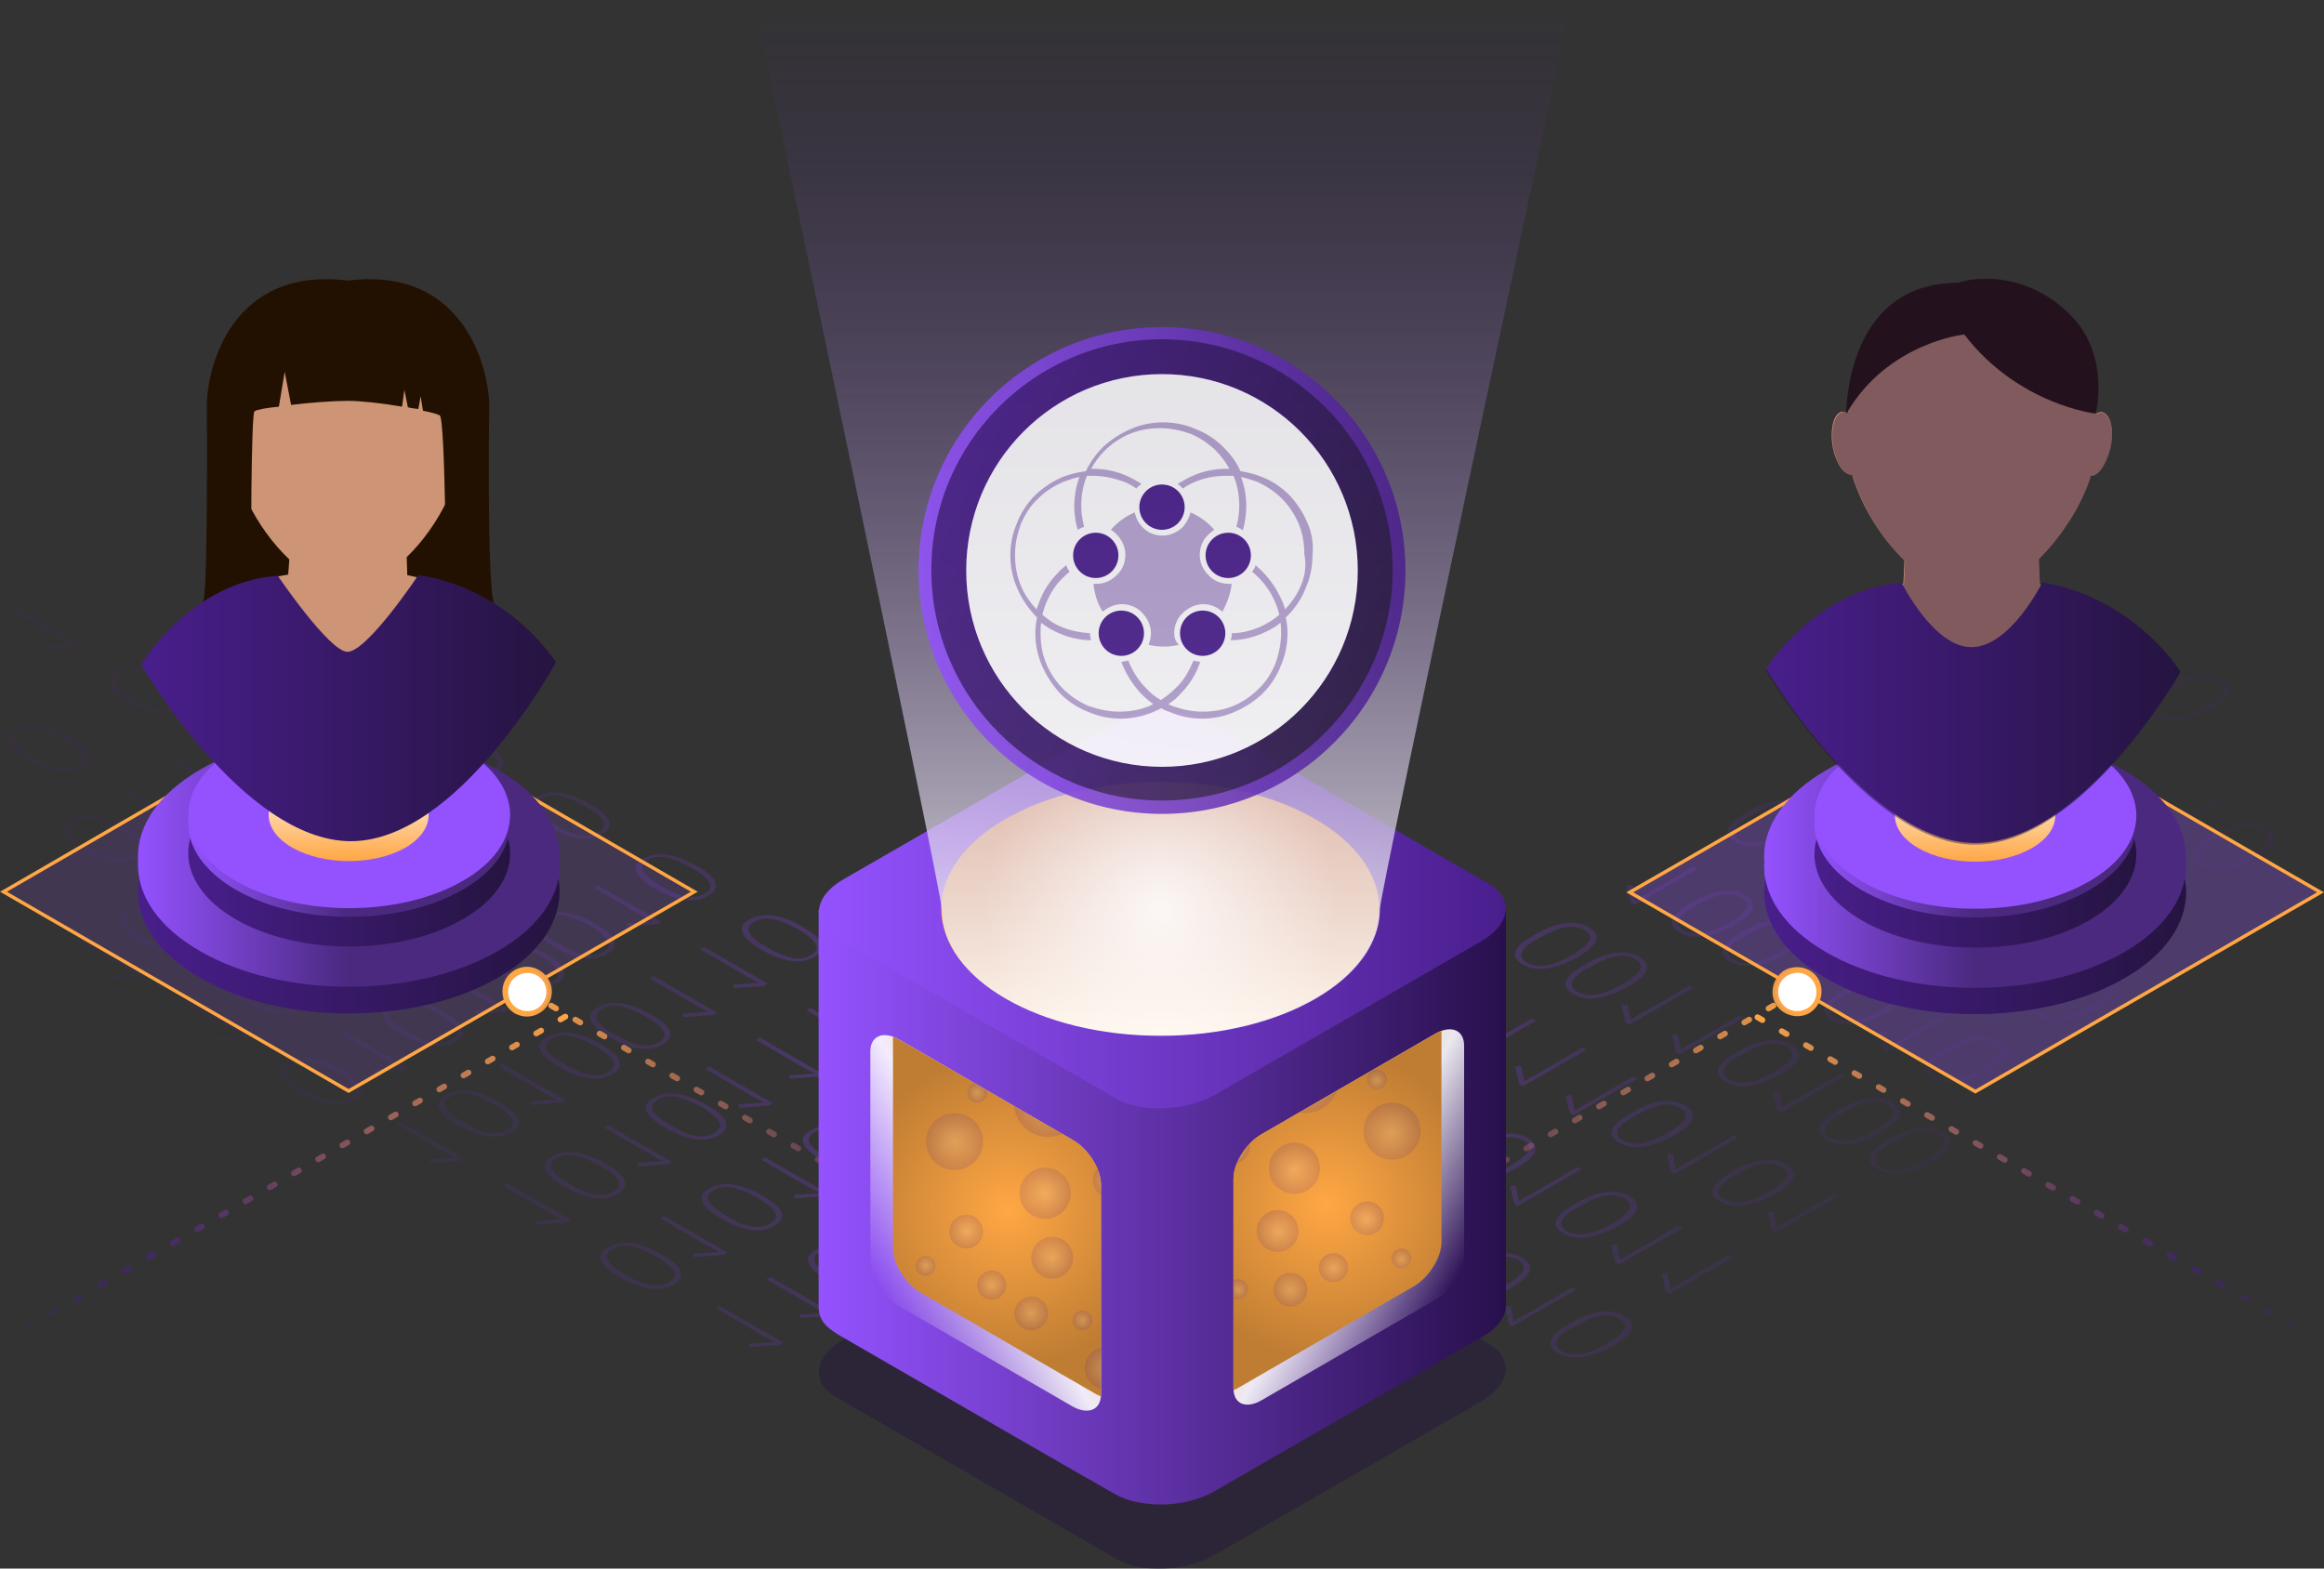 
<svg version="1.1" id="Layer_1" xmlns="http://www.w3.org/2000/svg" xmlns:xlink="http://www.w3.org/1999/xlink" x="0px" y="0px"
	 viewBox="0 0 400 270" style="enable-background:new 0 0 400 270;" xml:space="preserve">
<rect x="0" y="0" width="400" height="270" fill="#333333" stroke="none"/>
<style type="text/css">
	.st0{opacity:0.45;}
	.st1{fill:url(#SVGID_1_);}
	.st2{opacity:0.15;fill:#9452FF;enable-background:new    ;}
	.st3{fill:url(#SVGID_2_);}
	.st4{fill:url(#SVGID_3_);}
	.st5{fill:url(#SVGID_4_);}
	.st6{fill:url(#SVGID_5_);}
	.st7{fill:url(#SVGID_6_);}
	.st8{fill:#9452FF;}
	.st9{fill:url(#SVGID_7_);}
	.st10{fill:none;stroke:#FFA744;stroke-width:0.595;stroke-miterlimit:10;enable-background:new    ;}
	.st11{fill:url(#SVGID_8_);}
	.st12{fill:url(#SVGID_9_);}
	.st13{fill:url(#SVGID_10_);}
	.st14{fill:url(#SVGID_11_);}
	.st15{fill:url(#SVGID_12_);}
	.st16{fill:url(#SVGID_13_);}
	.st17{fill:#CD9476;}
	.st18{fill:#221101;}
	.st19{opacity:0.45;fill:#251440;enable-background:new    ;}
	.st20{fill:url(#Shirt_1_);}
	.st21{fill:url(#SVGID_14_);}
	.st22{fill:url(#SVGID_15_);}
	.st23{fill:url(#SVGID_16_);}
	.st24{fill:url(#SVGID_17_);}
	.st25{fill:url(#SVGID_18_);}
	.st26{fill:url(#SVGID_19_);}
	.st27{fill:url(#Shirt_3_);}
	.st28{fill:none;stroke:url(#SVGID_20_);stroke-linecap:round;stroke-linejoin:round;stroke-dasharray:0.963,3.852;}
	.st29{fill:#FFFFFF;}
	.st30{fill:url(#SVGID_21_);}

		.st31{fill:none;stroke:url(#SVGID_22_);stroke-linecap:round;stroke-linejoin:round;stroke-miterlimit:10;stroke-dasharray:0.963,3.852;}
	.st32{fill:none;stroke:url(#SVGID_23_);stroke-linecap:round;stroke-linejoin:round;stroke-dasharray:0.963,3.852;}
	.st33{fill:url(#SVGID_24_);}

		.st34{fill:none;stroke:url(#SVGID_25_);stroke-linecap:round;stroke-linejoin:round;stroke-miterlimit:10;stroke-dasharray:0.963,3.852;}
	.st35{fill:url(#SVGID_26_);}
	.st36{fill:url(#SVGID_27_);}
	.st37{fill:#FFA744;}
	.st38{fill:url(#SVGID_28_);}
	.st39{fill:url(#SVGID_29_);}
	.st40{opacity:0.85;}
	.st41{fill:url(#SVGID_30_);}
	.st42{fill:url(#SVGID_31_);}
	.st43{enable-background:new    ;}
	.st44{fill:#491E8C;}
	.st45{opacity:0.4;fill:#491E8C;enable-background:new    ;}
	.st46{fill:url(#SVGID_32_);}
	.st47{clip-path:url(#SVGID_34_);fill:url(#SVGID_35_);}
	.st48{opacity:0.15;clip-path:url(#SVGID_34_);fill:url(#SVGID_36_);}
	.st49{opacity:0.15;clip-path:url(#SVGID_34_);fill:url(#SVGID_37_);}
	.st50{opacity:0.15;clip-path:url(#SVGID_34_);fill:url(#SVGID_38_);}
	.st51{opacity:0.15;clip-path:url(#SVGID_34_);fill:url(#SVGID_39_);}
	.st52{opacity:0.15;clip-path:url(#SVGID_34_);fill:url(#SVGID_40_);}
	.st53{opacity:0.15;clip-path:url(#SVGID_34_);fill:url(#SVGID_41_);}
	.st54{opacity:0.15;clip-path:url(#SVGID_34_);fill:url(#SVGID_42_);}
	.st55{opacity:0.15;clip-path:url(#SVGID_34_);fill:url(#SVGID_43_);}
	.st56{opacity:0.15;clip-path:url(#SVGID_34_);fill:url(#SVGID_44_);}
	.st57{opacity:0.15;clip-path:url(#SVGID_34_);fill:url(#SVGID_45_);}
	.st58{opacity:0.15;clip-path:url(#SVGID_34_);fill:url(#SVGID_46_);}
	.st59{opacity:0.15;clip-path:url(#SVGID_34_);fill:url(#SVGID_47_);}
	.st60{fill:url(#SVGID_48_);}
	.st61{clip-path:url(#SVGID_50_);fill:url(#SVGID_51_);}
	.st62{opacity:0.15;clip-path:url(#SVGID_50_);fill:url(#SVGID_52_);}
	.st63{opacity:0.15;clip-path:url(#SVGID_50_);fill:url(#SVGID_53_);}
	.st64{opacity:0.15;clip-path:url(#SVGID_50_);fill:url(#SVGID_54_);}
	.st65{opacity:0.15;clip-path:url(#SVGID_50_);fill:url(#SVGID_55_);}
	.st66{opacity:0.15;clip-path:url(#SVGID_50_);fill:url(#SVGID_56_);}
	.st67{opacity:0.15;clip-path:url(#SVGID_50_);fill:url(#SVGID_57_);}
	.st68{opacity:0.15;clip-path:url(#SVGID_50_);fill:url(#SVGID_58_);}
	.st69{opacity:0.15;clip-path:url(#SVGID_50_);fill:url(#SVGID_59_);}
	.st70{opacity:0.15;clip-path:url(#SVGID_50_);fill:url(#SVGID_60_);}
	.st71{opacity:0.15;clip-path:url(#SVGID_50_);fill:url(#SVGID_61_);}
	.st72{opacity:0.15;clip-path:url(#SVGID_50_);fill:url(#SVGID_62_);}
	.st73{opacity:0.15;clip-path:url(#SVGID_50_);fill:url(#SVGID_63_);}
</style>
<g>
	<g>
		<g class="st0">
			<radialGradient id="SVGID_1_" cx="196.398" cy="169.161" r="145.271" gradientUnits="userSpaceOnUse">
				<stop  offset="0" style="stop-color:#9452FF"/>
				<stop  offset="1" style="stop-color:#4A297F;stop-opacity:0.3"/>
			</radialGradient>
			<path class="st1" d="M134.8,231.1l-0.6,0.4l-5.2,0.4l-0.1-0.6c2.6-0.2,4-0.3,4.1-0.3c0.1,0,0.3,0,0.4,0c-0.8-0.4-1.6-0.8-2.3-1.2
				l-7.9-4.6l0.7-0.4L134.8,231.1z M143.5,226.1l-0.6,0.4l-5.2,0.4l-0.1-0.6c2.6-0.2,4-0.3,4.1-0.3c0.1,0,0.3,0,0.4,0
				c-0.8-0.4-1.6-0.8-2.3-1.2l-7.9-4.6l0.7-0.4L143.5,226.1z M152.8,219.3c0.3,0.9-0.1,1.7-1.2,2.3c-1.2,0.7-2.5,0.9-4,0.7
				c-1.5-0.2-3.2-0.8-5.1-1.9c-1.9-1.1-3-2.1-3.3-2.9c-0.4-0.9,0-1.7,1.2-2.3c1.2-0.7,2.5-0.9,4-0.7c1.5,0.2,3.2,0.8,5.1,1.9
				C151.4,217.4,152.5,218.4,152.8,219.3z M147.6,221.7c1.3,0.2,2.4,0.1,3.3-0.5s1.2-1.2,0.8-1.9c-0.4-0.7-1.4-1.6-3-2.5
				c-1.6-0.9-3.1-1.5-4.3-1.8c-1.3-0.2-2.4-0.1-3.3,0.5c-0.9,0.5-1.2,1.1-0.8,1.9c0.4,0.7,1.4,1.6,3.1,2.5
				C145,220.9,146.4,221.5,147.6,221.7z M160.9,216.1l-0.6,0.4l-5.2,0.4l-0.1-0.6c2.6-0.2,4-0.3,4.1-0.3c0.1,0,0.3,0,0.4,0
				c-0.8-0.4-1.6-0.8-2.3-1.2l-7.9-4.6l0.7-0.4L160.9,216.1z M170.2,209.2c0.3,0.9-0.1,1.7-1.2,2.3c-1.2,0.7-2.5,0.9-4,0.7
				c-1.5-0.2-3.2-0.8-5.1-1.9c-1.9-1.1-3-2.1-3.3-2.9c-0.4-0.9,0-1.7,1.2-2.3c1.2-0.7,2.5-0.9,4-0.7c1.5,0.2,3.2,0.8,5.1,1.9
				C168.8,207.4,169.9,208.3,170.2,209.2z M165.1,211.6c1.3,0.2,2.4,0.1,3.3-0.5c0.9-0.5,1.2-1.2,0.8-1.9c-0.4-0.7-1.4-1.6-3-2.5
				c-1.6-0.9-3.1-1.5-4.3-1.8c-1.3-0.2-2.4-0.1-3.3,0.5c-0.9,0.5-1.2,1.1-0.8,1.9c0.4,0.7,1.4,1.6,3.1,2.5
				C162.4,210.8,163.8,211.4,165.1,211.6z M178.3,206l-0.6,0.4l-5.2,0.4l-0.1-0.6c2.6-0.2,4-0.3,4.1-0.3c0.1,0,0.3,0,0.4,0
				c-0.8-0.4-1.6-0.8-2.3-1.2l-7.9-4.6l0.7-0.4L178.3,206z M187.6,199.2c0.3,0.9-0.1,1.7-1.2,2.3c-1.2,0.7-2.5,0.9-4,0.7
				c-1.5-0.2-3.2-0.8-5.1-1.9c-1.9-1.1-3-2.1-3.3-2.9c-0.4-0.9,0-1.7,1.2-2.3c1.2-0.7,2.5-0.9,4-0.7c1.5,0.2,3.2,0.8,5.1,1.9
				C186.2,197.3,187.3,198.3,187.6,199.2z M182.5,201.6c1.3,0.2,2.4,0.1,3.3-0.5s1.2-1.2,0.8-1.9c-0.4-0.7-1.4-1.6-3-2.5
				c-1.6-0.9-3.1-1.5-4.3-1.8c-1.3-0.2-2.4-0.1-3.3,0.5c-0.9,0.5-1.2,1.1-0.8,1.9c0.4,0.7,1.4,1.6,3.1,2.5
				C179.8,200.8,181.2,201.3,182.5,201.6z M195.7,196l-0.6,0.4l-5.2,0.4l-0.1-0.6c2.6-0.2,4-0.3,4.1-0.3c0.1,0,0.3,0,0.4,0
				c-0.8-0.4-1.6-0.8-2.3-1.2l-7.9-4.6l0.7-0.4L195.7,196z M117.1,218.8c0.3,0.9-0.1,1.7-1.2,2.3c-1.2,0.7-2.5,0.9-4,0.7
				c-1.5-0.2-3.2-0.8-5.1-1.9c-1.9-1.1-3-2.1-3.3-2.9c-0.4-0.9,0-1.7,1.2-2.3c1.2-0.7,2.5-0.9,4-0.7c1.5,0.2,3.2,0.8,5.1,1.9
				C115.7,216.9,116.7,217.9,117.1,218.8z M111.9,221.2c1.3,0.2,2.4,0.1,3.3-0.5c0.9-0.5,1.2-1.2,0.8-1.9c-0.4-0.7-1.4-1.6-3-2.5
				c-1.6-0.9-3.1-1.5-4.3-1.8c-1.3-0.2-2.4-0.1-3.3,0.5c-0.9,0.5-1.2,1.1-0.8,1.9c0.4,0.7,1.4,1.6,3.1,2.5
				C109.2,220.4,110.7,220.9,111.9,221.2z M125.2,215.6l-0.6,0.4l-5.2,0.4l-0.1-0.6c2.6-0.2,4-0.3,4.1-0.3c0.1,0,0.3,0,0.4,0
				c-0.8-0.4-1.6-0.8-2.3-1.2l-7.9-4.6l0.7-0.4L125.2,215.6z M134.5,208.7c0.3,0.9-0.1,1.7-1.2,2.3c-1.2,0.7-2.5,0.9-4,0.7
				c-1.5-0.2-3.2-0.8-5.1-1.9c-1.9-1.1-3-2.1-3.3-2.9c-0.4-0.9,0-1.7,1.2-2.3c1.2-0.7,2.5-0.9,4-0.7c1.5,0.2,3.2,0.8,5.1,1.9
				C133.1,206.9,134.2,207.8,134.5,208.7z M129.3,211.1c1.3,0.2,2.4,0.1,3.3-0.5c0.9-0.5,1.2-1.2,0.8-1.9c-0.4-0.7-1.4-1.6-3-2.5
				c-1.6-0.9-3.1-1.5-4.3-1.8c-1.3-0.2-2.4-0.1-3.3,0.5c-0.9,0.5-1.2,1.1-0.8,1.9c0.4,0.7,1.4,1.6,3.1,2.5
				C126.6,210.3,128.1,210.9,129.3,211.1z M142.6,205.5l-0.6,0.4l-5.2,0.4l-0.1-0.6c2.6-0.2,4-0.3,4.1-0.3c0.1,0,0.3,0,0.4,0
				c-0.8-0.4-1.6-0.8-2.3-1.2l-7.9-4.6l0.7-0.4L142.6,205.5z M151.9,198.7c0.3,0.9-0.1,1.7-1.2,2.3c-1.2,0.7-2.5,0.9-4,0.7
				c-1.5-0.2-3.2-0.8-5.1-1.9c-1.9-1.1-3-2.1-3.3-2.9c-0.4-0.9,0-1.7,1.2-2.3c1.2-0.7,2.5-0.9,4-0.7c1.5,0.2,3.2,0.8,5.1,1.9
				C150.5,196.8,151.6,197.8,151.9,198.7z M146.7,201.1c1.3,0.2,2.4,0.1,3.3-0.5s1.2-1.2,0.8-1.9c-0.4-0.7-1.4-1.6-3-2.5
				c-1.6-0.9-3.1-1.5-4.3-1.8c-1.3-0.2-2.4-0.1-3.3,0.5c-0.9,0.5-1.2,1.1-0.8,1.9c0.4,0.7,1.4,1.6,3.1,2.5
				C144.1,200.2,145.5,200.8,146.7,201.1z M160,195.4l-0.6,0.4l-5.2,0.4l-0.1-0.6c2.6-0.2,4-0.3,4.1-0.3c0.1,0,0.3,0,0.4,0
				c-0.8-0.4-1.6-0.8-2.3-1.2l-7.9-4.6l0.7-0.4L160,195.4z M169.3,188.6c0.3,0.9-0.1,1.7-1.2,2.3c-1.2,0.7-2.5,0.9-4,0.7
				c-1.5-0.2-3.2-0.8-5.1-1.9c-1.9-1.1-3-2.1-3.3-2.9c-0.4-0.9,0-1.7,1.2-2.3c1.2-0.7,2.5-0.9,4-0.7c1.5,0.2,3.2,0.8,5.1,1.9
				C167.9,186.7,169,187.7,169.3,188.6z M164.2,191c1.3,0.2,2.4,0.1,3.3-0.5c0.9-0.5,1.2-1.2,0.8-1.9c-0.4-0.7-1.4-1.6-3-2.5
				c-1.6-0.9-3.1-1.5-4.3-1.8c-1.3-0.2-2.4-0.1-3.3,0.5c-0.9,0.5-1.2,1.1-0.8,1.9c0.4,0.7,1.4,1.6,3.1,2.5
				C161.5,190.2,162.9,190.8,164.2,191z M177.4,185.4l-0.6,0.4l-5.2,0.4l-0.1-0.6c2.6-0.2,4-0.3,4.1-0.3c0.1,0,0.3,0,0.4,0
				c-0.8-0.4-1.6-0.8-2.3-1.2l-7.9-4.6l0.7-0.4L177.4,185.4z M98.2,210l-0.6,0.4l-5.2,0.4l-0.1-0.6c2.6-0.2,4-0.3,4.1-0.3
				c0.1,0,0.3,0,0.4,0c-0.8-0.4-1.6-0.8-2.3-1.2l-7.9-4.6l0.7-0.4L98.2,210z M107.5,203.2c0.3,0.9-0.1,1.7-1.2,2.3
				c-1.2,0.7-2.5,0.9-4,0.7c-1.5-0.2-3.2-0.8-5.1-1.9c-1.9-1.1-3-2.1-3.3-2.9c-0.4-0.9,0-1.7,1.2-2.3c1.2-0.7,2.5-0.9,4-0.7
				c1.5,0.2,3.2,0.8,5.1,1.9C106.1,201.3,107.1,202.3,107.5,203.2z M102.3,205.6c1.3,0.2,2.4,0.1,3.3-0.5c0.9-0.5,1.2-1.2,0.8-1.9
				c-0.4-0.7-1.4-1.6-3-2.5c-1.6-0.9-3.1-1.5-4.3-1.8c-1.3-0.2-2.4-0.1-3.3,0.5c-0.9,0.5-1.2,1.1-0.8,1.9c0.4,0.7,1.4,1.6,3.1,2.5
				C99.6,204.8,101.1,205.3,102.3,205.6z M115.6,200l-0.6,0.4l-5.2,0.4l-0.1-0.6c2.6-0.2,4-0.3,4.1-0.3c0.1,0,0.3,0,0.4,0
				c-0.8-0.4-1.6-0.8-2.3-1.2l-7.9-4.6l0.7-0.4L115.6,200z M124.9,193.1c0.3,0.9-0.1,1.7-1.2,2.3c-1.2,0.7-2.5,0.9-4,0.7
				c-1.5-0.2-3.2-0.8-5.1-1.9c-1.9-1.1-3-2.1-3.3-2.9c-0.4-0.9,0-1.7,1.2-2.3c1.2-0.7,2.5-0.9,4-0.7c1.5,0.2,3.2,0.8,5.1,1.9
				C123.5,191.3,124.6,192.2,124.9,193.1z M119.7,195.5c1.3,0.2,2.4,0.1,3.3-0.5c0.9-0.5,1.2-1.2,0.8-1.9c-0.4-0.7-1.4-1.6-3-2.5
				c-1.6-0.9-3.1-1.5-4.3-1.8c-1.3-0.2-2.4-0.1-3.3,0.5c-0.9,0.5-1.2,1.1-0.8,1.9c0.4,0.7,1.4,1.6,3.1,2.5
				C117,194.7,118.5,195.3,119.7,195.5z M133,189.9l-0.6,0.4l-5.2,0.4l-0.1-0.6c2.6-0.2,4-0.3,4.1-0.3c0.1,0,0.3,0,0.4,0
				c-0.8-0.4-1.6-0.8-2.3-1.2l-7.9-4.6l0.7-0.4L133,189.9z M141.7,184.9l-0.6,0.4l-5.2,0.4l-0.1-0.6c2.6-0.2,4-0.3,4.1-0.3
				c0.1,0,0.3,0,0.4,0c-0.8-0.4-1.6-0.8-2.3-1.2l-7.9-4.6l0.7-0.4L141.7,184.9z M150.4,179.8l-0.6,0.4l-5.2,0.4l-0.1-0.6
				c2.6-0.2,4-0.3,4.1-0.3c0.1,0,0.3,0,0.4,0c-0.8-0.4-1.6-0.8-2.3-1.2l-7.9-4.6l0.7-0.4L150.4,179.8z M159.7,173
				c0.3,0.9-0.1,1.7-1.2,2.3c-1.2,0.7-2.5,0.9-4,0.7c-1.5-0.2-3.2-0.8-5.1-1.9c-1.9-1.1-3-2.1-3.3-2.9c-0.4-0.9,0-1.7,1.2-2.3
				c1.2-0.7,2.5-0.9,4-0.7c1.5,0.2,3.2,0.8,5.1,1.9C158.3,171.1,159.4,172.1,159.7,173z M154.6,175.4c1.3,0.2,2.4,0.1,3.3-0.5
				c0.9-0.5,1.2-1.2,0.8-1.9c-0.4-0.7-1.4-1.6-3-2.5c-1.6-0.9-3.1-1.5-4.3-1.8c-1.3-0.2-2.4-0.1-3.3,0.5c-0.9,0.5-1.2,1.1-0.8,1.9
				c0.4,0.7,1.4,1.6,3.1,2.5C151.9,174.6,153.3,175.2,154.6,175.4z M79.8,199.4l-0.6,0.4l-5.2,0.4l-0.1-0.6c2.6-0.2,4-0.3,4.1-0.3
				c0.1,0,0.3,0,0.4,0c-0.8-0.4-1.6-0.8-2.3-1.2l-7.9-4.6l0.7-0.4L79.8,199.4z M89.2,192.6c0.3,0.9-0.1,1.7-1.2,2.3
				c-1.2,0.7-2.5,0.9-4,0.7c-1.5-0.2-3.2-0.8-5.1-1.9c-1.9-1.1-3-2.1-3.3-2.9c-0.4-0.9,0-1.7,1.2-2.3c1.2-0.7,2.5-0.9,4-0.7
				c1.5,0.2,3.2,0.8,5.1,1.9C87.7,190.7,88.8,191.7,89.2,192.6z M84,195c1.3,0.2,2.4,0.1,3.3-0.5c0.9-0.5,1.2-1.2,0.8-1.9
				c-0.4-0.7-1.4-1.6-3-2.5c-1.6-0.9-3.1-1.5-4.3-1.8c-1.3-0.2-2.4-0.1-3.3,0.5c-0.9,0.5-1.2,1.1-0.8,1.9c0.4,0.7,1.4,1.6,3.1,2.5
				C81.3,194.2,82.8,194.8,84,195z M97.3,189.4l-0.6,0.4l-5.2,0.4l-0.1-0.6c2.6-0.2,4-0.3,4.1-0.3c0.1,0,0.3,0,0.4,0
				c-0.8-0.4-1.6-0.8-2.3-1.2l-7.9-4.6l0.7-0.4L97.3,189.4z M106.6,182.6c0.3,0.9-0.1,1.7-1.2,2.3c-1.2,0.7-2.5,0.9-4,0.7
				c-1.5-0.2-3.2-0.8-5.1-1.9c-1.9-1.1-3-2.1-3.3-2.9c-0.4-0.9,0-1.7,1.2-2.3c1.2-0.7,2.5-0.9,4-0.7c1.5,0.2,3.2,0.8,5.1,1.9
				C105.2,180.7,106.3,181.7,106.6,182.6z M101.4,185c1.3,0.2,2.4,0.1,3.3-0.5c0.9-0.5,1.2-1.2,0.8-1.9c-0.4-0.7-1.4-1.6-3-2.5
				c-1.6-0.9-3.1-1.5-4.3-1.8c-1.3-0.2-2.4-0.1-3.3,0.5c-0.9,0.5-1.2,1.1-0.8,1.9c0.4,0.7,1.4,1.6,3.1,2.5
				C98.7,184.1,100.2,184.7,101.4,185z M115.3,177.5c0.3,0.9-0.1,1.7-1.2,2.3c-1.2,0.7-2.5,0.9-4,0.7c-1.5-0.2-3.2-0.8-5.1-1.9
				c-1.9-1.1-3-2.1-3.3-2.9c-0.4-0.9,0-1.7,1.2-2.3c1.2-0.7,2.5-0.9,4-0.7c1.5,0.2,3.2,0.8,5.1,1.9
				C113.9,175.7,115,176.6,115.3,177.5z M110.1,179.9c1.3,0.2,2.4,0.1,3.3-0.5c0.9-0.5,1.2-1.2,0.8-1.9c-0.4-0.7-1.4-1.6-3-2.5
				c-1.6-0.9-3.1-1.5-4.3-1.8c-1.3-0.2-2.4-0.1-3.3,0.5c-0.9,0.5-1.2,1.1-0.8,1.9c0.4,0.7,1.4,1.6,3.1,2.5
				C107.5,179.1,108.9,179.7,110.1,179.9z M123.4,174.3l-0.6,0.4l-5.2,0.4l-0.1-0.6c2.6-0.2,4-0.3,4.1-0.3c0.1,0,0.3,0,0.4,0
				c-0.8-0.4-1.6-0.8-2.3-1.2l-7.9-4.6l0.7-0.4L123.4,174.3z M132.1,169.3l-0.6,0.4l-5.2,0.4l-0.1-0.6c2.6-0.2,4-0.3,4.1-0.3
				c0.1,0,0.3,0,0.4,0c-0.8-0.4-1.6-0.8-2.3-1.2l-7.9-4.6l0.7-0.4L132.1,169.3z M141.4,162.4c0.3,0.9-0.1,1.7-1.2,2.3
				c-1.2,0.7-2.5,0.9-4,0.7c-1.5-0.2-3.2-0.8-5.1-1.9c-1.9-1.1-3-2.1-3.3-2.9c-0.4-0.9,0-1.7,1.2-2.3c1.2-0.7,2.5-0.9,4-0.7
				c1.5,0.2,3.2,0.8,5.1,1.9C140,160.6,141.1,161.6,141.4,162.4z M136.3,164.9c1.3,0.2,2.4,0.1,3.3-0.5c0.9-0.5,1.2-1.2,0.8-1.9
				c-0.4-0.7-1.4-1.6-3-2.5c-1.6-0.9-3.1-1.5-4.3-1.8c-1.3-0.2-2.4-0.1-3.3,0.5c-0.9,0.5-1.2,1.1-0.8,1.9c0.4,0.7,1.4,1.6,3.1,2.5
				C133.6,164,135,164.6,136.3,164.9z M62.2,187.1c0.3,0.9-0.1,1.7-1.2,2.3c-1.2,0.7-2.5,0.9-4,0.7c-1.5-0.2-3.2-0.8-5.1-1.9
				c-1.9-1.1-3-2.1-3.3-2.9c-0.4-0.9,0-1.7,1.2-2.3c1.2-0.7,2.5-0.9,4-0.7c1.5,0.2,3.2,0.8,5.1,1.9
				C60.7,185.2,61.8,186.2,62.2,187.1z M57,189.5c1.3,0.2,2.4,0.1,3.3-0.5c0.9-0.5,1.2-1.2,0.8-1.9c-0.4-0.7-1.4-1.6-3-2.5
				c-1.6-0.9-3.1-1.5-4.3-1.8c-1.3-0.2-2.4-0.1-3.3,0.5c-0.9,0.5-1.2,1.1-0.8,1.9c0.4,0.7,1.4,1.6,3.1,2.5
				C54.3,188.7,55.7,189.2,57,189.5z M70.2,183.8l-0.6,0.4l-5.2,0.4l-0.1-0.6c2.6-0.2,4-0.3,4.1-0.3c0.1,0,0.3,0,0.4,0
				c-0.8-0.4-1.6-0.8-2.3-1.2l-7.9-4.6l0.7-0.4L70.2,183.8z M79.6,177c0.3,0.9-0.1,1.7-1.2,2.3c-1.2,0.7-2.5,0.9-4,0.7
				c-1.5-0.2-3.2-0.8-5.1-1.9c-1.9-1.1-3-2.1-3.3-2.9c-0.4-0.9,0-1.7,1.2-2.3c1.2-0.7,2.5-0.9,4-0.7c1.5,0.2,3.2,0.8,5.1,1.9
				C78.2,175.1,79.2,176.1,79.6,177z M74.4,179.4c1.3,0.2,2.4,0.1,3.3-0.5c0.9-0.5,1.2-1.2,0.8-1.9c-0.4-0.7-1.4-1.6-3-2.5
				c-1.6-0.9-3.1-1.5-4.3-1.8c-1.3-0.2-2.4-0.1-3.3,0.5c-0.9,0.5-1.2,1.1-0.8,1.9c0.4,0.7,1.4,1.6,3.1,2.5
				C71.7,178.6,73.2,179.2,74.4,179.4z M87.7,173.8l-0.6,0.4l-5.2,0.4l-0.1-0.6c2.6-0.2,4-0.3,4.1-0.3c0.1,0,0.3,0,0.4,0
				c-0.8-0.4-1.6-0.8-2.3-1.2l-7.9-4.6l0.7-0.4L87.7,173.8z M97,167c0.3,0.9-0.1,1.7-1.2,2.3c-1.2,0.7-2.5,0.9-4,0.7
				c-1.5-0.2-3.2-0.8-5.1-1.9c-1.9-1.1-3-2.1-3.3-2.9c-0.4-0.9,0-1.7,1.2-2.3c1.2-0.7,2.5-0.9,4-0.7c1.5,0.2,3.2,0.8,5.1,1.9
				C95.6,165.1,96.7,166.1,97,167z M91.8,169.4c1.3,0.2,2.4,0.1,3.3-0.5c0.9-0.5,1.2-1.2,0.8-1.9c-0.4-0.7-1.4-1.6-3-2.5
				c-1.6-0.9-3.1-1.5-4.3-1.8c-1.3-0.2-2.4-0.1-3.3,0.5c-0.9,0.5-1.2,1.1-0.8,1.9c0.4,0.7,1.4,1.6,3.1,2.5
				C89.1,168.5,90.6,169.1,91.8,169.4z M105.7,161.9c0.3,0.9-0.1,1.7-1.2,2.3c-1.2,0.7-2.5,0.9-4,0.7c-1.5-0.2-3.2-0.8-5.1-1.9
				c-1.9-1.1-3-2.1-3.3-2.9c-0.4-0.9,0-1.7,1.2-2.3c1.2-0.7,2.5-0.9,4-0.7c1.5,0.2,3.2,0.8,5.1,1.9
				C104.3,160.1,105.4,161,105.7,161.9z M100.5,164.3c1.3,0.2,2.4,0.1,3.3-0.5c0.9-0.5,1.2-1.2,0.8-1.9c-0.4-0.7-1.4-1.6-3-2.5
				c-1.6-0.9-3.1-1.5-4.3-1.8c-1.3-0.2-2.4-0.1-3.3,0.5c-0.9,0.5-1.2,1.1-0.8,1.9c0.4,0.7,1.4,1.6,3.1,2.5
				C97.9,163.5,99.3,164.1,100.5,164.3z M113.8,158.7l-0.6,0.4l-5.2,0.4l-0.1-0.6c2.6-0.2,4-0.3,4.1-0.3c0.1,0,0.3,0,0.4,0
				c-0.8-0.4-1.6-0.8-2.3-1.2l-7.9-4.6l0.7-0.4L113.8,158.7z M123.1,151.9c0.3,0.9-0.1,1.7-1.2,2.3c-1.2,0.7-2.5,0.9-4,0.7
				c-1.5-0.2-3.2-0.8-5.1-1.9c-1.9-1.1-3-2.1-3.3-2.9c-0.4-0.9,0-1.7,1.2-2.3c1.2-0.7,2.5-0.9,4-0.7c1.5,0.2,3.2,0.8,5.1,1.9
				C121.7,150,122.8,151,123.1,151.9z M118,154.3c1.3,0.2,2.4,0.1,3.3-0.5c0.9-0.5,1.2-1.2,0.8-1.9c-0.4-0.7-1.4-1.6-3-2.5
				c-1.6-0.9-3.1-1.5-4.3-1.8c-1.3-0.2-2.4-0.1-3.3,0.5c-0.9,0.5-1.2,1.1-0.8,1.9c0.4,0.7,1.4,1.6,3.1,2.5
				C115.3,153.5,116.7,154,118,154.3z M43.2,178.3l-0.6,0.4l-5.2,0.4l-0.1-0.6c2.6-0.2,4-0.3,4.1-0.3c0.1,0,0.3,0,0.4,0
				c-0.8-0.4-1.6-0.8-2.3-1.2l-7.9-4.6l0.7-0.4L43.2,178.3z M52.6,171.5c0.3,0.9-0.1,1.7-1.2,2.3c-1.2,0.7-2.5,0.9-4,0.7
				c-1.5-0.2-3.2-0.8-5.1-1.9c-1.9-1.1-3-2.1-3.3-2.9c-0.4-0.9,0-1.7,1.2-2.3c1.2-0.7,2.5-0.9,4-0.7c1.5,0.2,3.2,0.8,5.1,1.9
				C51.1,169.6,52.2,170.6,52.6,171.5z M47.4,173.9c1.3,0.2,2.4,0.1,3.3-0.5c0.9-0.5,1.2-1.2,0.8-1.9c-0.4-0.7-1.4-1.6-3-2.5
				c-1.6-0.9-3.1-1.5-4.3-1.8c-1.3-0.2-2.4-0.1-3.3,0.5c-0.9,0.5-1.2,1.1-0.8,1.9c0.4,0.7,1.4,1.6,3.1,2.5
				C44.7,173.1,46.2,173.6,47.4,173.9z M60.7,168.3l-0.6,0.4l-5.2,0.4l-0.1-0.6c2.6-0.2,4-0.3,4.1-0.3c0.1,0,0.3,0,0.4,0
				c-0.8-0.4-1.6-0.8-2.3-1.2l-7.9-4.6l0.7-0.4L60.7,168.3z M70,161.4c0.3,0.9-0.1,1.7-1.2,2.3c-1.2,0.7-2.5,0.9-4,0.7
				c-1.5-0.2-3.2-0.8-5.1-1.9c-1.9-1.1-3-2.1-3.3-2.9c-0.4-0.9,0-1.7,1.2-2.3c1.2-0.7,2.5-0.9,4-0.7c1.5,0.2,3.2,0.8,5.1,1.9
				C68.6,159.6,69.6,160.5,70,161.4z M64.8,163.8c1.3,0.2,2.4,0.1,3.3-0.5c0.9-0.5,1.2-1.2,0.8-1.9c-0.4-0.7-1.4-1.6-3-2.5
				c-1.6-0.9-3.1-1.5-4.3-1.8c-1.3-0.2-2.4-0.1-3.3,0.5c-0.9,0.5-1.2,1.1-0.8,1.9c0.4,0.7,1.4,1.6,3.1,2.5
				C62.1,163,63.6,163.6,64.8,163.8z M78.1,158.2l-0.6,0.4l-5.2,0.4l-0.1-0.6c2.6-0.2,4-0.3,4.1-0.3c0.1,0,0.3,0,0.4,0
				c-0.8-0.4-1.6-0.8-2.3-1.2l-7.9-4.6l0.7-0.4L78.1,158.2z M87.4,151.4c0.3,0.9-0.1,1.7-1.2,2.3c-1.2,0.7-2.5,0.9-4,0.7
				c-1.5-0.2-3.2-0.8-5.1-1.9c-1.9-1.1-3-2.1-3.3-2.9c-0.4-0.9,0-1.7,1.2-2.3c1.2-0.7,2.5-0.9,4-0.7c1.5,0.2,3.2,0.8,5.1,1.9
				C86,149.5,87.1,150.5,87.4,151.4z M82.2,153.8c1.3,0.2,2.4,0.1,3.3-0.5c0.9-0.5,1.2-1.2,0.8-1.9c-0.4-0.7-1.4-1.6-3-2.5
				c-1.6-0.9-3.1-1.5-4.3-1.8c-1.3-0.2-2.4-0.1-3.3,0.5c-0.9,0.5-1.2,1.1-0.8,1.9c0.4,0.7,1.4,1.6,3.1,2.5
				C79.5,152.9,81,153.5,82.2,153.8z M95.5,148.1l-0.6,0.4l-5.2,0.4l-0.1-0.6c2.6-0.2,4-0.3,4.1-0.3c0.1,0,0.3,0,0.4,0
				c-0.8-0.4-1.6-0.8-2.3-1.2l-7.9-4.6l0.7-0.4L95.5,148.1z M104.8,141.3c0.3,0.9-0.1,1.7-1.2,2.3c-1.2,0.7-2.5,0.9-4,0.7
				c-1.5-0.2-3.2-0.8-5.1-1.9c-1.9-1.1-3-2.1-3.3-2.9c-0.4-0.9,0-1.7,1.2-2.3c1.2-0.7,2.5-0.9,4-0.7c1.5,0.2,3.2,0.8,5.1,1.9
				C103.4,139.4,104.5,140.4,104.8,141.3z M99.7,143.7c1.3,0.2,2.4,0.1,3.3-0.5c0.9-0.5,1.2-1.2,0.8-1.9c-0.4-0.7-1.4-1.6-3-2.5
				c-1.6-0.9-3.1-1.5-4.3-1.8c-1.3-0.2-2.4-0.1-3.3,0.5c-0.9,0.5-1.2,1.1-0.8,1.9c0.4,0.7,1.4,1.6,3.1,2.5
				C97,142.9,98.4,143.5,99.7,143.7z M24.9,167.7l-0.6,0.4l-5.2,0.4L19,168c2.6-0.2,4-0.3,4.1-0.3c0.1,0,0.3,0,0.4,0
				c-0.8-0.4-1.6-0.8-2.3-1.2l-7.9-4.6l0.7-0.4L24.9,167.7z M34.3,160.9c0.3,0.9-0.1,1.7-1.2,2.3c-1.2,0.7-2.5,0.9-4,0.7
				c-1.5-0.2-3.2-0.8-5.1-1.9c-1.9-1.1-3-2.1-3.3-2.9c-0.4-0.9,0-1.7,1.2-2.3c1.2-0.7,2.5-0.9,4-0.7c1.5,0.2,3.2,0.8,5.1,1.9
				C32.8,159,33.9,160,34.3,160.9z M29.1,163.3c1.3,0.2,2.4,0.1,3.3-0.5c0.9-0.5,1.2-1.2,0.8-1.9c-0.4-0.7-1.4-1.6-3-2.5
				c-1.6-0.9-3.1-1.5-4.3-1.8c-1.3-0.2-2.4-0.1-3.3,0.5c-0.9,0.5-1.2,1.1-0.8,1.9c0.4,0.7,1.4,1.6,3.1,2.5
				C26.4,162.5,27.8,163.1,29.1,163.3z M42.3,157.7l-0.6,0.4l-5.2,0.4l-0.1-0.6c2.6-0.2,4-0.3,4.1-0.3c0.1,0,0.3,0,0.4,0
				c-0.8-0.4-1.6-0.8-2.3-1.2l-7.9-4.6l0.7-0.4L42.3,157.7z M51.7,150.9c0.3,0.9-0.1,1.7-1.2,2.3c-1.2,0.7-2.5,0.9-4,0.7
				c-1.5-0.2-3.2-0.8-5.1-1.9c-1.9-1.1-3-2.1-3.3-2.9c-0.4-0.9,0-1.7,1.2-2.3c1.2-0.7,2.5-0.9,4-0.7c1.5,0.2,3.2,0.8,5.1,1.9
				C50.2,149,51.3,150,51.7,150.9z M46.5,153.3c1.3,0.2,2.4,0.1,3.3-0.5c0.9-0.5,1.2-1.2,0.8-1.9c-0.4-0.7-1.4-1.6-3-2.5
				c-1.6-0.9-3.1-1.5-4.3-1.8c-1.3-0.2-2.4-0.1-3.3,0.5c-0.9,0.5-1.2,1.1-0.8,1.9c0.4,0.7,1.4,1.6,3.1,2.5
				C43.8,152.4,45.3,153,46.5,153.3z M59.8,147.6l-0.6,0.4l-5.2,0.4l-0.1-0.6c2.6-0.2,4-0.3,4.1-0.3c0.1,0,0.3,0,0.4,0
				c-0.8-0.4-1.6-0.8-2.3-1.2l-7.9-4.6l0.7-0.4L59.8,147.6z M69.1,140.8c0.3,0.9-0.1,1.7-1.2,2.3c-1.2,0.7-2.5,0.9-4,0.7
				c-1.5-0.2-3.2-0.8-5.1-1.9c-1.9-1.1-3-2.1-3.3-2.9c-0.4-0.9,0-1.7,1.2-2.3c1.2-0.7,2.5-0.9,4-0.7c1.5,0.2,3.2,0.8,5.1,1.9
				C67.7,138.9,68.8,139.9,69.1,140.8z M63.9,143.2c1.3,0.2,2.4,0.1,3.3-0.5c0.9-0.5,1.2-1.2,0.8-1.9c-0.4-0.7-1.4-1.6-3-2.5
				c-1.6-0.9-3.1-1.5-4.3-1.8c-1.3-0.2-2.4-0.1-3.3,0.5c-0.9,0.5-1.2,1.1-0.8,1.9c0.4,0.7,1.4,1.6,3.1,2.5
				C61.2,142.4,62.7,143,63.9,143.2z M86.5,130.7c0.3,0.9-0.1,1.7-1.2,2.3c-1.2,0.7-2.5,0.9-4,0.7c-1.5-0.2-3.2-0.8-5.1-1.9
				c-1.9-1.1-3-2.1-3.3-2.9c-0.4-0.9,0-1.7,1.2-2.3c1.2-0.7,2.5-0.9,4-0.7c1.5,0.2,3.2,0.8,5.1,1.9
				C85.1,128.9,86.2,129.9,86.5,130.7z M81.3,133.1c1.3,0.2,2.4,0.1,3.3-0.5c0.9-0.5,1.2-1.2,0.8-1.9c-0.4-0.7-1.4-1.6-3-2.5
				c-1.6-0.9-3.1-1.5-4.3-1.8c-1.3-0.2-2.4-0.1-3.3,0.5c-0.9,0.5-1.2,1.1-0.8,1.9c0.4,0.7,1.4,1.6,3.1,2.5
				C78.7,132.3,80.1,132.9,81.3,133.1z M24.7,145.3c0.3,0.9-0.1,1.7-1.2,2.3c-1.2,0.7-2.5,0.9-4,0.7c-1.5-0.2-3.2-0.8-5.1-1.9
				c-1.9-1.1-3-2.1-3.3-2.9c-0.4-0.9,0-1.7,1.2-2.3c1.2-0.7,2.5-0.9,4-0.7c1.5,0.2,3.2,0.8,5.1,1.9
				C23.2,143.4,24.3,144.4,24.7,145.3z M19.5,147.7c1.3,0.2,2.4,0.1,3.3-0.5s1.2-1.2,0.8-1.9c-0.4-0.7-1.4-1.6-3-2.5
				c-1.6-0.9-3.1-1.5-4.3-1.8c-1.3-0.2-2.4-0.1-3.3,0.5c-0.9,0.5-1.2,1.1-0.8,1.9c0.4,0.7,1.4,1.6,3.1,2.5
				C16.8,146.9,18.2,147.5,19.5,147.7z M32.7,142.1l-0.6,0.4l-5.2,0.4l-0.1-0.6c2.6-0.2,4-0.3,4.1-0.3c0.1,0,0.3,0,0.4,0
				c-0.8-0.4-1.6-0.8-2.3-1.2l-7.9-4.6l0.7-0.4L32.7,142.1z M41.5,137.1l-0.6,0.4l-5.2,0.4l-0.1-0.6c2.6-0.2,4-0.3,4.1-0.3
				c0.1,0,0.3,0,0.4,0c-0.8-0.4-1.6-0.8-2.3-1.2l-7.9-4.6l0.7-0.4L41.5,137.1z M50.2,132l-0.6,0.4l-5.2,0.4l-0.1-0.6
				c2.6-0.2,4-0.3,4.1-0.3c0.1,0,0.3,0,0.4,0c-0.8-0.4-1.6-0.8-2.3-1.2l-7.9-4.6l0.7-0.4L50.2,132z M67.6,122l-0.6,0.4l-5.2,0.4
				l-0.1-0.6c2.6-0.2,4-0.3,4.1-0.3c0.1,0,0.3,0,0.4,0c-0.8-0.4-1.6-0.8-2.3-1.2l-7.9-4.6l0.7-0.4L67.6,122z M15.1,129.7
				c0.3,0.9-0.1,1.7-1.2,2.3c-1.2,0.7-2.5,0.9-4,0.7c-1.5-0.2-3.2-0.8-5.1-1.9c-1.9-1.1-3-2.1-3.3-2.9c-0.4-0.9,0-1.7,1.2-2.3
				c1.2-0.7,2.5-0.9,4-0.7c1.5,0.2,3.2,0.8,5.1,1.9C13.6,127.8,14.7,128.8,15.1,129.7z M9.9,132.1c1.3,0.2,2.4,0.1,3.3-0.5
				s1.2-1.2,0.8-1.9c-0.4-0.7-1.4-1.6-3-2.5c-1.6-0.9-3.1-1.5-4.3-1.8c-1.3-0.2-2.4-0.1-3.3,0.5c-0.9,0.5-1.2,1.1-0.8,1.9
				c0.4,0.7,1.4,1.6,3.1,2.5C7.2,131.3,8.6,131.9,9.9,132.1z M32.5,119.7c0.3,0.9-0.1,1.7-1.2,2.3c-1.2,0.7-2.5,0.9-4,0.7
				c-1.5-0.2-3.2-0.8-5.1-1.9c-1.9-1.1-3-2.1-3.3-2.9c-0.4-0.9,0-1.7,1.2-2.3c1.2-0.7,2.5-0.9,4-0.7c1.5,0.2,3.2,0.8,5.1,1.9
				C31.1,117.8,32.1,118.8,32.5,119.7z M27.3,122.1c1.3,0.2,2.4,0.1,3.3-0.5c0.9-0.5,1.2-1.2,0.8-1.9c-0.4-0.7-1.4-1.6-3-2.5
				c-1.6-0.9-3.1-1.5-4.3-1.8c-1.3-0.2-2.4-0.1-3.3,0.5c-0.9,0.5-1.2,1.1-0.8,1.9c0.4,0.7,1.4,1.6,3.1,2.5
				C24.6,121.2,26.1,121.8,27.3,122.1z M13.6,110.9l-0.6,0.4l-5.2,0.4l-0.1-0.6c2.6-0.2,4-0.3,4.1-0.3c0.1,0,0.3,0,0.4,0
				c-0.8-0.4-1.6-0.8-2.3-1.2L1.9,105l0.7-0.4L13.6,110.9z M208.1,198.1l-0.6-0.4l-0.7-3l1-0.1c0.3,1.5,0.5,2.3,0.5,2.4
				c0,0.1,0,0.2,0,0.3c0.7-0.5,1.4-0.9,2.2-1.3l7.9-4.6l0.7,0.4L208.1,198.1z M219.9,203.5c-1.5,0.2-2.9,0-4-0.7
				c-1.2-0.7-1.6-1.4-1.2-2.3c0.3-0.9,1.5-1.8,3.4-2.9c1.9-1.1,3.6-1.7,5.1-1.9c1.5-0.2,2.9,0,4,0.7c1.2,0.7,1.6,1.5,1.3,2.3
				c-0.3,0.9-1.5,1.9-3.4,3C223.2,202.7,221.5,203.3,219.9,203.5z M215.8,200.5c-0.4,0.7-0.1,1.4,0.8,1.9s2,0.7,3.3,0.5
				c1.3-0.2,2.7-0.8,4.3-1.7c1.6-0.9,2.7-1.8,3.1-2.5c0.4-0.7,0.1-1.4-0.8-1.9c-0.9-0.5-2-0.7-3.2-0.5c-1.2,0.2-2.7,0.8-4.4,1.8
				C217.2,198.9,216.2,199.8,215.8,200.5z M225.5,208.1l-0.6-0.4l-0.7-3l1-0.1c0.3,1.5,0.5,2.3,0.5,2.4c0,0.1,0,0.2,0,0.3
				c0.7-0.5,1.4-0.9,2.2-1.3l7.9-4.6l0.7,0.4L225.5,208.1z M237.3,213.5c-1.5,0.2-2.9,0-4-0.7c-1.2-0.7-1.6-1.4-1.2-2.3
				c0.3-0.9,1.5-1.8,3.4-2.9c1.9-1.1,3.6-1.7,5.1-1.9c1.5-0.2,2.9,0,4,0.7c1.2,0.7,1.6,1.5,1.3,2.3c-0.3,0.9-1.5,1.9-3.4,3
				C240.6,212.7,238.9,213.3,237.3,213.5z M233.2,210.6c-0.4,0.7-0.1,1.4,0.8,1.9c0.9,0.5,2,0.7,3.3,0.5c1.3-0.2,2.7-0.8,4.3-1.7
				c1.6-0.9,2.7-1.8,3.1-2.5c0.4-0.7,0.1-1.4-0.8-1.9c-0.9-0.5-2-0.7-3.2-0.5c-1.2,0.2-2.7,0.8-4.4,1.8
				C234.6,209,233.6,209.8,233.2,210.6z M242.9,218.2l-0.6-0.4l-0.7-3l1-0.1c0.3,1.5,0.5,2.3,0.5,2.4c0,0.1,0,0.2,0,0.3
				c0.7-0.5,1.4-0.9,2.2-1.3l7.9-4.6l0.7,0.4L242.9,218.2z M254.7,223.6c-1.5,0.2-2.9,0-4-0.7c-1.2-0.7-1.6-1.4-1.2-2.3
				c0.3-0.9,1.5-1.8,3.4-2.9c1.9-1.1,3.6-1.7,5.1-1.9c1.5-0.2,2.9,0,4,0.7c1.2,0.7,1.6,1.5,1.3,2.3c-0.3,0.9-1.5,1.9-3.4,3
				C258,222.8,256.3,223.4,254.7,223.6z M250.6,220.6c-0.4,0.7-0.1,1.4,0.8,1.9c0.9,0.5,2,0.7,3.3,0.5c1.3-0.2,2.7-0.8,4.3-1.7
				c1.6-0.9,2.7-1.8,3.1-2.5c0.4-0.7,0.1-1.4-0.8-1.9c-0.9-0.5-2-0.7-3.2-0.5c-1.2,0.2-2.7,0.8-4.4,1.8
				C252,219.1,251,219.9,250.6,220.6z M260.3,228.3l-0.6-0.4l-0.7-3l1-0.1c0.3,1.5,0.5,2.3,0.5,2.4c0,0.1,0,0.2,0,0.3
				c0.7-0.5,1.4-0.9,2.2-1.3l7.9-4.6l0.7,0.4L260.3,228.3z M272.2,233.6c-1.5,0.2-2.9,0-4-0.7c-1.2-0.7-1.6-1.4-1.2-2.3
				c0.3-0.9,1.5-1.8,3.4-2.9c1.9-1.1,3.6-1.7,5.1-1.9c1.5-0.2,2.9,0,4,0.7c1.2,0.7,1.6,1.5,1.3,2.3c-0.3,0.9-1.5,1.9-3.4,3
				C275.4,232.8,273.7,233.4,272.2,233.6z M268,230.7c-0.4,0.7-0.1,1.4,0.8,1.9c0.9,0.5,2,0.7,3.3,0.5c1.3-0.2,2.7-0.8,4.3-1.7
				c1.6-0.9,2.7-1.8,3.1-2.5c0.4-0.7,0.1-1.4-0.8-1.9c-0.9-0.5-2-0.7-3.2-0.5c-1.2,0.2-2.7,0.8-4.4,1.8
				C269.4,229.1,268.4,229.9,268,230.7z M226.4,187.5l-0.6-0.4l-0.7-3l1-0.1c0.3,1.5,0.5,2.3,0.5,2.4c0,0.1,0,0.2,0,0.3
				c0.7-0.5,1.4-0.9,2.2-1.3l7.9-4.6l0.7,0.4L226.4,187.5z M238.2,192.9c-1.5,0.2-2.9,0-4-0.7c-1.2-0.7-1.6-1.4-1.2-2.3
				c0.3-0.9,1.5-1.8,3.4-2.9c1.9-1.1,3.6-1.7,5.1-1.9c1.5-0.2,2.9,0,4,0.7c1.2,0.7,1.6,1.5,1.3,2.3c-0.3,0.9-1.5,1.9-3.4,3
				C241.5,192.1,239.8,192.7,238.2,192.9z M234.1,189.9c-0.4,0.7-0.1,1.4,0.8,1.9c0.9,0.5,2,0.7,3.3,0.5c1.3-0.2,2.7-0.8,4.3-1.7
				c1.6-0.9,2.7-1.8,3.1-2.5c0.4-0.7,0.1-1.4-0.8-1.9c-0.9-0.5-2-0.7-3.2-0.5c-1.2,0.2-2.7,0.8-4.4,1.8
				C235.5,188.4,234.5,189.2,234.1,189.9z M243.8,197.6l-0.6-0.4l-0.7-3l1-0.1c0.3,1.5,0.5,2.3,0.5,2.4c0,0.1,0,0.2,0,0.3
				c0.7-0.5,1.4-0.9,2.2-1.3l7.9-4.6l0.7,0.4L243.8,197.6z M255.6,203c-1.5,0.2-2.9,0-4-0.7c-1.2-0.7-1.6-1.4-1.2-2.3
				c0.3-0.9,1.5-1.8,3.4-2.9c1.9-1.1,3.6-1.7,5.1-1.9c1.5-0.2,2.9,0,4,0.7c1.2,0.7,1.6,1.5,1.3,2.3c-0.3,0.9-1.5,1.9-3.4,3
				C258.9,202.1,257.2,202.8,255.6,203z M251.5,200c-0.4,0.7-0.1,1.4,0.8,1.9c0.9,0.5,2,0.7,3.3,0.5c1.3-0.2,2.7-0.8,4.3-1.7
				c1.6-0.9,2.7-1.8,3.1-2.5c0.4-0.7,0.1-1.4-0.8-1.9c-0.9-0.5-2-0.7-3.2-0.5c-1.2,0.2-2.7,0.8-4.4,1.8
				C252.9,198.4,251.9,199.3,251.5,200z M261.2,207.6l-0.6-0.4l-0.7-3l1-0.1c0.3,1.5,0.5,2.3,0.5,2.4c0,0.1,0,0.2,0,0.3
				c0.7-0.5,1.4-0.9,2.2-1.3l7.9-4.6l0.7,0.4L261.2,207.6z M273.1,213c-1.5,0.2-2.9,0-4-0.7c-1.2-0.7-1.6-1.4-1.2-2.3
				c0.3-0.9,1.5-1.8,3.4-2.9c1.9-1.1,3.6-1.7,5.1-1.9c1.5-0.2,2.9,0,4,0.7c1.2,0.7,1.6,1.5,1.3,2.3c-0.3,0.9-1.5,1.9-3.4,3
				C276.3,212.2,274.6,212.8,273.1,213z M268.9,210c-0.4,0.7-0.1,1.4,0.8,1.9s2,0.7,3.3,0.5c1.3-0.2,2.7-0.8,4.3-1.7
				c1.6-0.9,2.7-1.8,3.1-2.5c0.4-0.7,0.1-1.4-0.8-1.9c-0.9-0.5-2-0.7-3.2-0.5c-1.2,0.2-2.7,0.8-4.4,1.8
				C270.3,208.5,269.3,209.3,268.9,210z M278.6,217.7l-0.6-0.4l-0.7-3l1-0.1c0.3,1.5,0.5,2.3,0.5,2.4c0,0.1,0,0.2,0,0.3
				c0.7-0.5,1.4-0.9,2.2-1.3l7.9-4.6l0.7,0.4L278.6,217.7z M287.3,222.7l-0.6-0.4l-0.7-3l1-0.1c0.3,1.5,0.5,2.3,0.5,2.4
				c0,0.1,0,0.2,0,0.3c0.7-0.5,1.4-0.9,2.2-1.3l7.9-4.6l0.7,0.4L287.3,222.7z M247.8,177.3c-1.5,0.2-2.9,0-4-0.7
				c-1.2-0.7-1.6-1.4-1.2-2.3c0.3-0.9,1.5-1.8,3.4-2.9c1.9-1.1,3.6-1.7,5.1-1.9c1.5-0.2,2.9,0,4,0.7c1.2,0.7,1.6,1.5,1.3,2.3
				c-0.3,0.9-1.5,1.9-3.4,3C251.1,176.5,249.4,177.1,247.8,177.3z M243.7,174.3c-0.4,0.7-0.1,1.4,0.8,1.9s2,0.7,3.3,0.5
				c1.3-0.2,2.7-0.8,4.3-1.7c1.6-0.9,2.7-1.8,3.1-2.5c0.4-0.7,0.1-1.4-0.8-1.9c-0.9-0.5-2-0.7-3.2-0.5c-1.2,0.2-2.7,0.8-4.4,1.8
				C245.1,172.8,244.1,173.6,243.7,174.3z M253.4,182l-0.6-0.4l-0.7-3l1-0.1c0.3,1.5,0.5,2.3,0.5,2.4c0,0.1,0,0.2,0,0.3
				c0.7-0.5,1.4-0.9,2.2-1.3l7.9-4.6l0.7,0.4L253.4,182z M262.1,187l-0.6-0.4l-0.7-3l1-0.1c0.3,1.5,0.5,2.3,0.5,2.4
				c0,0.1,0,0.2,0,0.3c0.7-0.5,1.4-0.9,2.2-1.3l7.9-4.6l0.7,0.4L262.1,187z M270.8,192l-0.6-0.4l-0.7-3l1-0.1
				c0.3,1.5,0.5,2.3,0.5,2.4c0,0.1,0,0.2,0,0.3c0.7-0.5,1.4-0.9,2.2-1.3l7.9-4.6l0.7,0.4L270.8,192z M282.7,197.4
				c-1.5,0.2-2.9,0-4-0.7c-1.2-0.7-1.6-1.4-1.2-2.3c0.3-0.9,1.5-1.8,3.4-2.9c1.9-1.1,3.6-1.7,5.1-1.9c1.5-0.2,2.9,0,4,0.7
				c1.2,0.7,1.6,1.5,1.3,2.3c-0.3,0.9-1.5,1.9-3.4,3C285.9,196.6,284.2,197.2,282.7,197.4z M278.5,194.4c-0.4,0.7-0.1,1.4,0.8,1.9
				s2,0.7,3.3,0.5c1.3-0.2,2.7-0.8,4.3-1.7c1.6-0.9,2.7-1.8,3.1-2.5c0.4-0.7,0.1-1.4-0.8-1.9c-0.9-0.5-2-0.7-3.2-0.5
				c-1.2,0.2-2.7,0.8-4.4,1.8C279.9,192.9,278.9,193.7,278.5,194.4z M288.2,202.1l-0.6-0.4l-0.7-3l1-0.1c0.3,1.5,0.5,2.3,0.5,2.4
				c0,0.1,0,0.2,0,0.3c0.7-0.5,1.4-0.9,2.2-1.3l7.9-4.6l0.7,0.4L288.2,202.1z M300.1,207.5c-1.5,0.2-2.9,0-4-0.7
				c-1.2-0.7-1.6-1.4-1.2-2.3c0.3-0.9,1.5-1.8,3.4-2.9c1.9-1.1,3.6-1.7,5.1-1.9c1.5-0.2,2.9,0,4,0.7c1.2,0.7,1.6,1.5,1.3,2.3
				c-0.3,0.9-1.5,1.9-3.4,3C303.3,206.7,301.6,207.3,300.1,207.5z M295.9,204.5c-0.4,0.7-0.1,1.4,0.8,1.9c0.9,0.5,2,0.7,3.3,0.5
				c1.3-0.2,2.7-0.8,4.3-1.7c1.6-0.9,2.7-1.8,3.1-2.5c0.4-0.7,0.1-1.4-0.8-1.9c-0.9-0.5-2-0.7-3.2-0.5c-1.2,0.2-2.7,0.8-4.4,1.8
				C297.3,202.9,296.3,203.8,295.9,204.5z M305.6,212.1l-0.6-0.4l-0.7-3l1-0.1c0.3,1.5,0.5,2.3,0.5,2.4c0,0.1,0,0.2,0,0.3
				c0.7-0.5,1.4-0.9,2.2-1.3l7.9-4.6l0.7,0.4L305.6,212.1z M266.1,166.7c-1.5,0.2-2.9,0-4-0.7c-1.2-0.7-1.6-1.4-1.2-2.3
				c0.3-0.9,1.5-1.8,3.4-2.9c1.9-1.1,3.6-1.7,5.1-1.9c1.5-0.2,2.9,0,4,0.7c1.2,0.7,1.6,1.5,1.3,2.3c-0.3,0.9-1.5,1.9-3.4,3
				C269.4,165.9,267.7,166.5,266.1,166.7z M262,163.8c-0.4,0.7-0.1,1.4,0.8,1.9c0.9,0.5,2,0.7,3.3,0.5c1.3-0.2,2.7-0.8,4.3-1.7
				c1.6-0.9,2.7-1.8,3.1-2.5c0.4-0.7,0.1-1.4-0.8-1.9c-0.9-0.5-2-0.7-3.2-0.5c-1.2,0.2-2.7,0.8-4.4,1.8
				C263.4,162.2,262.4,163,262,163.8z M274.8,171.8c-1.5,0.2-2.9,0-4-0.7c-1.2-0.7-1.6-1.4-1.2-2.3c0.3-0.9,1.5-1.8,3.4-2.9
				c1.9-1.1,3.6-1.7,5.1-1.9c1.5-0.2,2.9,0,4,0.7c1.2,0.7,1.6,1.5,1.3,2.3c-0.3,0.9-1.5,1.9-3.4,3
				C278.1,170.9,276.4,171.6,274.8,171.8z M270.7,168.8c-0.4,0.7-0.1,1.4,0.8,1.9c0.9,0.5,2,0.7,3.3,0.5c1.3-0.2,2.7-0.8,4.3-1.7
				c1.6-0.9,2.7-1.8,3.1-2.5c0.4-0.7,0.1-1.4-0.8-1.9c-0.9-0.5-2-0.7-3.2-0.5c-1.2,0.2-2.7,0.8-4.4,1.8
				C272.1,167.2,271.1,168.1,270.7,168.8z M280.4,176.4l-0.6-0.4l-0.7-3l1-0.1c0.3,1.5,0.5,2.3,0.5,2.4c0,0.1,0,0.2,0,0.3
				c0.7-0.5,1.4-0.9,2.2-1.3l7.9-4.6l0.7,0.4L280.4,176.4z M289.1,181.5l-0.6-0.4l-0.7-3l1-0.1c0.3,1.5,0.5,2.3,0.5,2.4
				c0,0.1,0,0.2,0,0.3c0.7-0.5,1.4-0.9,2.2-1.3l7.9-4.6l0.7,0.4L289.1,181.5z M301,186.9c-1.5,0.2-2.9,0-4-0.7
				c-1.2-0.7-1.6-1.4-1.2-2.3c0.3-0.9,1.5-1.8,3.4-2.9c1.9-1.1,3.6-1.7,5.1-1.9c1.5-0.2,2.9,0,4,0.7c1.2,0.7,1.6,1.5,1.3,2.3
				c-0.3,0.9-1.5,1.9-3.4,3C304.2,186,302.5,186.7,301,186.9z M296.8,183.9c-0.4,0.7-0.1,1.4,0.8,1.9s2,0.7,3.3,0.5
				c1.3-0.2,2.7-0.8,4.3-1.7c1.6-0.9,2.7-1.8,3.1-2.5c0.4-0.7,0.1-1.4-0.8-1.9c-0.9-0.5-2-0.7-3.2-0.5c-1.2,0.2-2.7,0.8-4.4,1.8
				C298.2,182.3,297.2,183.1,296.8,183.9z M306.5,191.5l-0.6-0.4l-0.7-3l1-0.1c0.3,1.5,0.5,2.3,0.5,2.4c0,0.1,0,0.2,0,0.3
				c0.7-0.5,1.4-0.9,2.2-1.3l7.9-4.6l0.7,0.4L306.5,191.5z M318.4,196.9c-1.5,0.2-2.9,0-4-0.7c-1.2-0.7-1.6-1.4-1.2-2.3
				c0.3-0.9,1.5-1.8,3.4-2.9c1.9-1.1,3.6-1.7,5.1-1.9c1.5-0.2,2.9,0,4,0.7c1.2,0.7,1.6,1.5,1.3,2.3c-0.3,0.9-1.5,1.9-3.4,3
				C321.6,196.1,319.9,196.7,318.4,196.9z M314.2,193.9c-0.4,0.7-0.1,1.4,0.8,1.9c0.9,0.5,2,0.7,3.3,0.5c1.3-0.2,2.7-0.8,4.3-1.7
				c1.6-0.9,2.7-1.8,3.1-2.5c0.4-0.7,0.1-1.4-0.8-1.9c-0.9-0.5-2-0.7-3.2-0.5c-1.2,0.2-2.7,0.8-4.4,1.8
				C315.6,192.4,314.6,193.2,314.2,193.9z M327.1,201.9c-1.5,0.2-2.9,0-4-0.7c-1.2-0.7-1.6-1.4-1.2-2.3c0.3-0.9,1.5-1.8,3.4-2.9
				c1.9-1.1,3.6-1.7,5.1-1.9c1.5-0.2,2.9,0,4,0.7c1.2,0.7,1.6,1.5,1.3,2.3c-0.3,0.9-1.5,1.9-3.4,3
				C330.3,201.1,328.6,201.7,327.1,201.9z M322.9,199c-0.4,0.7-0.1,1.4,0.8,1.9s2,0.7,3.3,0.5c1.3-0.2,2.7-0.8,4.3-1.7
				c1.6-0.9,2.7-1.8,3.1-2.5c0.4-0.7,0.1-1.4-0.8-1.9c-0.9-0.5-2-0.7-3.2-0.5c-1.2,0.2-2.7,0.8-4.4,1.8
				C324.3,197.4,323.3,198.2,322.9,199z M281.3,155.8l-0.6-0.4l-0.7-3l1-0.1c0.3,1.5,0.5,2.3,0.5,2.4c0,0.1,0,0.2,0,0.3
				c0.7-0.5,1.4-0.9,2.2-1.3l7.9-4.6l0.7,0.4L281.3,155.8z M293.1,161.2c-1.5,0.2-2.9,0-4-0.7c-1.2-0.7-1.6-1.4-1.2-2.3
				c0.3-0.9,1.5-1.8,3.4-2.9c1.9-1.1,3.6-1.7,5.1-1.9c1.5-0.2,2.9,0,4,0.7c1.2,0.7,1.6,1.5,1.3,2.3c-0.3,0.9-1.5,1.9-3.4,3
				C296.4,160.4,294.7,161,293.1,161.2z M289,158.2c-0.4,0.7-0.1,1.4,0.8,1.9s2,0.7,3.3,0.5c1.3-0.2,2.7-0.8,4.3-1.7
				c1.6-0.9,2.7-1.8,3.1-2.5c0.4-0.7,0.1-1.4-0.8-1.9c-0.9-0.5-2-0.7-3.2-0.5s-2.7,0.8-4.4,1.8C290.4,156.7,289.4,157.5,289,158.2z
				 M301.8,166.2c-1.5,0.2-2.9,0-4-0.7c-1.2-0.7-1.6-1.4-1.2-2.3c0.3-0.9,1.5-1.8,3.4-2.9c1.9-1.1,3.6-1.7,5.1-1.9
				c1.5-0.2,2.9,0,4,0.7c1.2,0.7,1.6,1.5,1.3,2.3c-0.3,0.9-1.5,1.9-3.4,3C305.1,165.4,303.4,166,301.8,166.2z M297.7,163.3
				c-0.4,0.7-0.1,1.4,0.8,1.9c0.9,0.5,2,0.7,3.3,0.5c1.3-0.2,2.7-0.8,4.3-1.7c1.6-0.9,2.7-1.8,3.1-2.5c0.4-0.7,0.1-1.4-0.8-1.9
				c-0.9-0.5-2-0.7-3.2-0.5c-1.2,0.2-2.7,0.8-4.4,1.8C299.1,161.7,298.1,162.5,297.7,163.3z M307.4,170.9l-0.6-0.4l-0.7-3l1-0.1
				c0.3,1.5,0.5,2.3,0.5,2.4c0,0.1,0,0.2,0,0.3c0.7-0.5,1.4-0.9,2.2-1.3l7.9-4.6l0.7,0.4L307.4,170.9z M319.3,176.3
				c-1.5,0.2-2.9,0-4-0.7c-1.2-0.7-1.6-1.4-1.2-2.3c0.3-0.9,1.5-1.8,3.4-2.9c1.9-1.1,3.6-1.7,5.1-1.9c1.5-0.2,2.9,0,4,0.7
				c1.2,0.7,1.6,1.5,1.3,2.3c-0.3,0.9-1.5,1.9-3.4,3C322.5,175.5,320.8,176.1,319.3,176.3z M315.1,173.3c-0.4,0.7-0.1,1.4,0.8,1.9
				c0.9,0.5,2,0.7,3.3,0.5c1.3-0.2,2.7-0.8,4.3-1.7c1.6-0.9,2.7-1.8,3.1-2.5c0.4-0.7,0.1-1.4-0.8-1.9c-0.9-0.5-2-0.7-3.2-0.5
				c-1.2,0.2-2.7,0.8-4.4,1.8C316.5,171.8,315.5,172.6,315.1,173.3z M324.8,181l-0.6-0.4l-0.7-3l1-0.1c0.3,1.5,0.5,2.3,0.5,2.4
				c0,0.1,0,0.2,0,0.3c0.7-0.5,1.4-0.9,2.2-1.3l7.9-4.6l0.7,0.4L324.8,181z M336.7,186.3c-1.5,0.2-2.9,0-4-0.7
				c-1.2-0.7-1.6-1.4-1.2-2.3c0.3-0.9,1.5-1.8,3.4-2.9c1.9-1.1,3.6-1.7,5.1-1.9c1.5-0.2,2.9,0,4,0.7c1.2,0.7,1.6,1.5,1.3,2.3
				c-0.3,0.9-1.5,1.9-3.4,3C339.9,185.5,338.2,186.1,336.7,186.3z M332.5,183.4c-0.4,0.7-0.1,1.4,0.8,1.9s2,0.7,3.3,0.5
				c1.3-0.2,2.7-0.8,4.3-1.7c1.6-0.9,2.7-1.8,3.1-2.5c0.4-0.7,0.1-1.4-0.8-1.9c-0.9-0.5-2-0.7-3.2-0.5c-1.2,0.2-2.7,0.8-4.4,1.8
				C333.9,181.8,332.9,182.6,332.5,183.4z M302.7,145.6c-1.5,0.2-2.9,0-4-0.7c-1.2-0.7-1.6-1.4-1.2-2.3c0.3-0.9,1.5-1.8,3.4-2.9
				c1.9-1.1,3.6-1.7,5.1-1.9c1.5-0.2,2.9,0,4,0.7c1.2,0.7,1.6,1.5,1.3,2.3c-0.3,0.9-1.5,1.9-3.4,3
				C306,144.8,304.3,145.4,302.7,145.6z M298.6,142.6c-0.4,0.7-0.1,1.4,0.8,1.9c0.9,0.5,2,0.7,3.3,0.5c1.3-0.2,2.7-0.8,4.3-1.7
				c1.6-0.9,2.7-1.8,3.1-2.5c0.4-0.7,0.1-1.4-0.8-1.9c-0.9-0.5-2-0.7-3.2-0.5c-1.2,0.2-2.7,0.8-4.4,1.8
				C300,141.1,299,141.9,298.6,142.6z M308.3,150.3l-0.6-0.4l-0.7-3l1-0.1c0.3,1.5,0.5,2.3,0.5,2.4c0,0.1,0,0.2,0,0.3
				c0.7-0.5,1.4-0.9,2.2-1.3l7.9-4.6l0.7,0.4L308.3,150.3z M320.2,155.7c-1.5,0.2-2.9,0-4-0.7c-1.2-0.7-1.6-1.4-1.2-2.3
				c0.3-0.9,1.5-1.8,3.4-2.9c1.9-1.1,3.6-1.7,5.1-1.9c1.5-0.2,2.9,0,4,0.7c1.2,0.7,1.6,1.5,1.3,2.3c-0.3,0.9-1.5,1.9-3.4,3
				C323.4,154.8,321.7,155.5,320.2,155.7z M316,152.7c-0.4,0.7-0.1,1.4,0.8,1.9c0.9,0.5,2,0.7,3.3,0.5c1.3-0.2,2.7-0.8,4.3-1.7
				c1.6-0.9,2.7-1.8,3.1-2.5c0.4-0.7,0.1-1.4-0.8-1.9c-0.9-0.5-2-0.7-3.2-0.5c-1.2,0.2-2.7,0.8-4.4,1.8
				C317.4,151.1,316.4,152,316,152.7z M325.7,160.3l-0.6-0.4l-0.7-3l1-0.1c0.3,1.5,0.5,2.3,0.5,2.4c0,0.1,0,0.2,0,0.3
				c0.7-0.5,1.4-0.9,2.2-1.3l7.9-4.6l0.7,0.4L325.7,160.3z M337.6,165.7c-1.5,0.2-2.9,0-4-0.7c-1.2-0.7-1.6-1.4-1.2-2.3
				c0.3-0.9,1.5-1.8,3.4-2.9c1.9-1.1,3.6-1.7,5.1-1.9c1.5-0.2,2.9,0,4,0.7c1.2,0.7,1.6,1.5,1.3,2.3c-0.3,0.9-1.5,1.9-3.4,3
				C340.8,164.9,339.1,165.5,337.6,165.7z M333.4,162.7c-0.4,0.7-0.1,1.4,0.8,1.9c0.9,0.5,2,0.7,3.3,0.5c1.3-0.2,2.7-0.8,4.3-1.7
				c1.6-0.9,2.7-1.8,3.1-2.5c0.4-0.7,0.1-1.4-0.8-1.9c-0.9-0.5-2-0.7-3.2-0.5c-1.2,0.2-2.7,0.8-4.4,1.8
				C334.8,161.2,333.8,162,333.4,162.7z M343.2,170.4l-0.6-0.4l-0.7-3l1-0.1c0.3,1.5,0.5,2.3,0.5,2.4c0,0.1,0,0.2,0,0.3
				c0.7-0.5,1.4-0.9,2.2-1.3l7.9-4.6l0.7,0.4L343.2,170.4z M355,175.8c-1.5,0.2-2.9,0-4-0.7c-1.2-0.7-1.6-1.4-1.2-2.3
				c0.3-0.9,1.5-1.8,3.4-2.9c1.9-1.1,3.6-1.7,5.1-1.9c1.5-0.2,2.9,0,4,0.7c1.2,0.7,1.6,1.5,1.3,2.3c-0.3,0.9-1.5,1.9-3.4,3
				C358.2,174.9,356.5,175.6,355,175.8z M350.8,172.8c-0.4,0.7-0.1,1.4,0.8,1.9s2,0.7,3.3,0.5s2.7-0.8,4.3-1.7
				c1.6-0.9,2.7-1.8,3.1-2.5c0.4-0.7,0.1-1.4-0.8-1.9c-0.9-0.5-2-0.7-3.2-0.5c-1.2,0.2-2.7,0.8-4.4,1.8
				C352.2,171.2,351.2,172.1,350.8,172.8z M321,135c-1.5,0.2-2.9,0-4-0.7c-1.2-0.7-1.6-1.4-1.2-2.3c0.3-0.9,1.5-1.8,3.4-2.9
				c1.9-1.1,3.6-1.7,5.1-1.9c1.5-0.2,2.9,0,4,0.7c1.2,0.7,1.6,1.5,1.3,2.3c-0.3,0.9-1.5,1.9-3.4,3C324.3,134.2,322.6,134.8,321,135z
				 M316.9,132.1c-0.4,0.7-0.1,1.4,0.8,1.9c0.9,0.5,2,0.7,3.3,0.5c1.3-0.2,2.7-0.8,4.3-1.7c1.6-0.9,2.7-1.8,3.1-2.5s0.1-1.4-0.8-1.9
				c-0.9-0.5-2-0.7-3.2-0.5c-1.2,0.2-2.7,0.8-4.4,1.8C318.3,130.5,317.3,131.3,316.9,132.1z M326.6,139.7l-0.6-0.4l-0.7-3l1-0.1
				c0.3,1.5,0.5,2.3,0.5,2.4c0,0.1,0,0.2,0,0.3c0.7-0.5,1.4-0.9,2.2-1.3l7.9-4.6l0.7,0.4L326.6,139.7z M338.5,145.1
				c-1.5,0.2-2.9,0-4-0.7c-1.2-0.7-1.6-1.4-1.2-2.3c0.3-0.9,1.5-1.8,3.4-2.9c1.9-1.1,3.6-1.7,5.1-1.9c1.5-0.2,2.9,0,4,0.7
				c1.2,0.7,1.6,1.5,1.3,2.3c-0.3,0.9-1.5,1.9-3.4,3C341.7,144.3,340,144.9,338.5,145.1z M334.3,142.1c-0.4,0.7-0.1,1.4,0.8,1.9
				s2,0.7,3.3,0.5c1.3-0.2,2.7-0.8,4.3-1.7c1.6-0.9,2.7-1.8,3.1-2.5c0.4-0.7,0.1-1.4-0.8-1.9c-0.9-0.5-2-0.7-3.2-0.5
				c-1.2,0.2-2.7,0.8-4.4,1.8C335.7,140.6,334.7,141.4,334.3,142.1z M344,149.8l-0.6-0.4l-0.7-3l1-0.1c0.3,1.5,0.5,2.3,0.5,2.4
				c0,0.1,0,0.2,0,0.3c0.7-0.5,1.4-0.9,2.2-1.3l7.9-4.6l0.7,0.4L344,149.8z M355.9,155.2c-1.5,0.2-2.9,0-4-0.7
				c-1.2-0.7-1.6-1.4-1.2-2.3c0.3-0.9,1.5-1.8,3.4-2.9c1.9-1.1,3.6-1.7,5.1-1.9c1.5-0.2,2.9,0,4,0.7c1.2,0.7,1.6,1.5,1.3,2.3
				c-0.3,0.9-1.5,1.9-3.4,3C359.1,154.3,357.4,155,355.9,155.2z M351.7,152.2c-0.4,0.7-0.1,1.4,0.8,1.9c0.9,0.5,2,0.7,3.3,0.5
				c1.3-0.2,2.7-0.8,4.3-1.7c1.6-0.9,2.7-1.8,3.1-2.5c0.4-0.7,0.1-1.4-0.8-1.9c-0.9-0.5-2-0.7-3.2-0.5c-1.2,0.2-2.7,0.8-4.4,1.8
				C353.1,150.6,352.1,151.4,351.7,152.2z M361.5,159.8l-0.6-0.4l-0.7-3l1-0.1c0.3,1.5,0.5,2.3,0.5,2.4c0,0.1,0,0.2,0,0.3
				c0.7-0.5,1.4-0.9,2.2-1.3l7.9-4.6l0.7,0.4L361.5,159.8z M336.2,124.1l-0.6-0.4l-0.7-3l1-0.1c0.3,1.5,0.5,2.3,0.5,2.4
				c0,0.1,0,0.2,0,0.3c0.7-0.5,1.4-0.9,2.2-1.3l7.9-4.6l0.7,0.4L336.2,124.1z M353.6,134.2l-0.6-0.4l-0.7-3l1-0.1
				c0.3,1.5,0.5,2.3,0.5,2.4c0,0.1,0,0.2,0,0.3c0.7-0.5,1.4-0.9,2.2-1.3l7.9-4.6l0.7,0.4L353.6,134.2z M371.1,144.2l-0.6-0.4l-0.7-3
				l1-0.1c0.3,1.5,0.5,2.3,0.5,2.4c0,0.1,0,0.2,0,0.3c0.7-0.5,1.4-0.9,2.2-1.3l7.9-4.6l0.7,0.4L371.1,144.2z M382.9,149.6
				c-1.5,0.2-2.9,0-4-0.7c-1.2-0.7-1.6-1.4-1.2-2.3c0.3-0.9,1.5-1.8,3.4-2.9c1.9-1.1,3.6-1.7,5.1-1.9c1.5-0.2,2.9,0,4,0.7
				c1.2,0.7,1.6,1.5,1.3,2.3c-0.3,0.9-1.5,1.9-3.4,3C386.1,148.8,384.4,149.4,382.9,149.6z M378.7,146.6c-0.4,0.7-0.1,1.4,0.8,1.9
				c0.9,0.5,2,0.7,3.3,0.5c1.3-0.2,2.7-0.8,4.3-1.7c1.6-0.9,2.7-1.8,3.1-2.5c0.4-0.7,0.1-1.4-0.8-1.9c-0.9-0.5-2-0.7-3.2-0.5
				c-1.2,0.2-2.7,0.8-4.4,1.8C380.2,145.1,379.1,145.9,378.7,146.6z M375.1,124c-1.5,0.2-2.9,0-4-0.7c-1.2-0.7-1.6-1.4-1.2-2.3
				c0.3-0.9,1.5-1.8,3.4-2.9c1.9-1.1,3.6-1.7,5.1-1.9c1.5-0.2,2.9,0,4,0.7c1.2,0.7,1.6,1.5,1.3,2.3c-0.3,0.9-1.5,1.9-3.4,3
				C378.3,123.1,376.6,123.8,375.1,124z M370.9,121c-0.4,0.7-0.1,1.4,0.8,1.9c0.9,0.5,2,0.7,3.3,0.5c1.3-0.2,2.7-0.8,4.3-1.7
				c1.6-0.9,2.7-1.8,3.1-2.5c0.4-0.7,0.1-1.4-0.8-1.9c-0.9-0.5-2-0.7-3.2-0.5c-1.2,0.2-2.7,0.8-4.4,1.8
				C372.3,119.4,371.3,120.3,370.9,121z"/>
		</g>
		<g>
			<g>
				<polygon class="st2" points="340,187.9 280.5,153.6 340,119.3 399.4,153.6 				"/>
				<g>

						<linearGradient id="SVGID_2_" gradientUnits="userSpaceOnUse" x1="303.672" y1="248.405" x2="376.25" y2="248.405" gradientTransform="matrix(1 0 0 -1 0 402)">
						<stop  offset="0" style="stop-color:#491E8C"/>
						<stop  offset="1" style="stop-color:#251440"/>
					</linearGradient>
					<path class="st3" d="M365.6,168.4c-14.2,8.2-37.2,8.2-51.3,0c-14.2-8.2-14.2-21.4,0-29.7c14.2-8.2,37.2-8.2,51.3,0
						C379.8,147,379.8,160.3,365.6,168.4z"/>

						<linearGradient id="SVGID_3_" gradientUnits="userSpaceOnUse" x1="303.672" y1="252.964" x2="376.25" y2="252.964" gradientTransform="matrix(1 0 0 -1 0 402)">
						<stop  offset="0" style="stop-color:#9452FF"/>
						<stop  offset="0.5" style="stop-color:#4A297F"/>
					</linearGradient>
					<path class="st4" d="M365.6,163.9c-14.2,8.2-37.2,8.2-51.3,0c-14.2-8.2-14.2-21.4,0-29.7c14.2-8.2,37.2-8.2,51.3,0
						C379.8,142.4,379.8,155.7,365.6,163.9z"/>

						<linearGradient id="SVGID_4_" gradientUnits="userSpaceOnUse" x1="303.672" y1="254.51" x2="376.25" y2="254.51" gradientTransform="matrix(1 0 0 -1 0 402)">
						<stop  offset="0" style="stop-color:#9452FF"/>
						<stop  offset="0.5" style="stop-color:#4A297F"/>
					</linearGradient>
					<path class="st5" d="M365.6,162.3c-14.2,8.2-37.2,8.2-51.3,0c-14.2-8.2-14.2-21.4,0-29.7s37.2-8.2,51.3,0
						C379.8,140.9,379.8,154.2,365.6,162.3z"/>

						<linearGradient id="SVGID_5_" gradientUnits="userSpaceOnUse" x1="312.223" y1="254.978" x2="367.719" y2="254.978" gradientTransform="matrix(1 0 0 -1 0 402)">
						<stop  offset="0" style="stop-color:#491E8C"/>
						<stop  offset="1" style="stop-color:#251440"/>
					</linearGradient>
					<path class="st6" d="M359.6,158.4c-10.8,6.3-28.4,6.3-39.2,0c-10.8-6.3-10.8-16.4,0-22.7c10.8-6.3,28.4-6.3,39.2,0
						C370.4,141.9,370.4,152.1,359.6,158.4z"/>

						<linearGradient id="SVGID_6_" gradientUnits="userSpaceOnUse" x1="312.223" y1="260.052" x2="367.719" y2="260.052" gradientTransform="matrix(1 0 0 -1 0 402)">
						<stop  offset="0" style="stop-color:#9452FF"/>
						<stop  offset="0.5" style="stop-color:#4A297F"/>
					</linearGradient>
					<path class="st7" d="M359.6,153.3c-10.8,6.3-28.4,6.3-39.2,0c-10.8-6.3-10.8-16.4,0-22.7c10.8-6.3,28.4-6.3,39.2,0
						C370.4,136.9,370.4,147,359.6,153.3z"/>
					<path class="st8" d="M359.6,151.7c-10.8,6.3-28.4,6.3-39.2,0c-10.8-6.3-10.8-16.4,0-22.7c10.8-6.3,28.4-6.3,39.2,0
						C370.4,135.3,370.4,145.5,359.6,151.7z"/>

						<linearGradient id="SVGID_7_" gradientUnits="userSpaceOnUse" x1="326.201" y1="261.578" x2="353.711" y2="261.578" gradientTransform="matrix(1 0 0 -1 0 402)">
						<stop  offset="0" style="stop-color:#491E8C"/>
						<stop  offset="1" style="stop-color:#251440"/>
					</linearGradient>
					<path class="st9" d="M349.7,146c-5.4,3.1-14.1,3.1-19.5,0c-5.4-3.1-5.4-8.1,0-11.2c5.4-3.1,14.1-3.1,19.5,0
						C355.1,137.9,355.1,142.9,349.7,146z"/>
				</g>
			</g>
			<g>
				<polygon class="st2" points="340,187.9 280.5,153.6 340,119.3 399.4,153.6 				"/>
				<polygon class="st10" points="340,187.9 280.5,153.6 340,119.3 399.4,153.6 				"/>
				<g>

						<linearGradient id="SVGID_8_" gradientUnits="userSpaceOnUse" x1="303.672" y1="248.405" x2="376.25" y2="248.405" gradientTransform="matrix(1 0 0 -1 0 402)">
						<stop  offset="0" style="stop-color:#491E8C"/>
						<stop  offset="1" style="stop-color:#251440"/>
					</linearGradient>
					<path class="st11" d="M365.6,168.4c-14.2,8.2-37.2,8.2-51.3,0c-14.2-8.2-14.2-21.4,0-29.7c14.2-8.2,37.2-8.2,51.3,0
						C379.8,146.9,379.8,160.3,365.6,168.4z"/>

						<linearGradient id="SVGID_9_" gradientUnits="userSpaceOnUse" x1="303.672" y1="252.964" x2="376.25" y2="252.964" gradientTransform="matrix(1 0 0 -1 0 402)">
						<stop  offset="0" style="stop-color:#9452FF"/>
						<stop  offset="0.5" style="stop-color:#4A297F"/>
					</linearGradient>
					<path class="st12" d="M365.6,163.9c-14.2,8.2-37.2,8.2-51.3,0c-14.2-8.2-14.2-21.4,0-29.7c14.2-8.2,37.2-8.2,51.3,0
						C379.8,142.4,379.8,155.7,365.6,163.9z"/>

						<linearGradient id="SVGID_10_" gradientUnits="userSpaceOnUse" x1="303.672" y1="254.51" x2="376.25" y2="254.51" gradientTransform="matrix(1 0 0 -1 0 402)">
						<stop  offset="0" style="stop-color:#9452FF"/>
						<stop  offset="0.5" style="stop-color:#4A297F"/>
					</linearGradient>
					<path class="st13" d="M365.6,162.3c-14.2,8.2-37.2,8.2-51.3,0c-14.2-8.2-14.2-21.4,0-29.7s37.2-8.2,51.3,0
						S379.8,154.2,365.6,162.3z"/>

						<linearGradient id="SVGID_11_" gradientUnits="userSpaceOnUse" x1="312.223" y1="254.978" x2="367.719" y2="254.978" gradientTransform="matrix(1 0 0 -1 0 402)">
						<stop  offset="0" style="stop-color:#491E8C"/>
						<stop  offset="1" style="stop-color:#251440"/>
					</linearGradient>
					<path class="st14" d="M359.6,158.4c-10.8,6.3-28.4,6.3-39.2,0c-10.8-6.3-10.8-16.4,0-22.7c10.8-6.3,28.4-6.3,39.2,0
						C370.4,141.9,370.4,152.1,359.6,158.4z"/>

						<linearGradient id="SVGID_12_" gradientUnits="userSpaceOnUse" x1="312.223" y1="260.092" x2="367.719" y2="260.092" gradientTransform="matrix(1 0 0 -1 0 402)">
						<stop  offset="0" style="stop-color:#9452FF"/>
						<stop  offset="0.5" style="stop-color:#4A297F"/>
					</linearGradient>
					<path class="st15" d="M359.6,153.2c-10.8,6.3-28.4,6.3-39.2,0c-10.8-6.3-10.8-16.4,0-22.7c10.8-6.3,28.4-6.3,39.2,0
						C370.4,136.9,370.4,147,359.6,153.2z"/>
					<path class="st8" d="M359.6,151.7c-10.8,6.3-28.4,6.3-39.2,0c-10.8-6.3-10.8-16.4,0-22.7c10.8-6.3,28.4-6.3,39.2,0
						C370.4,135.3,370.4,145.5,359.6,151.7z"/>

						<linearGradient id="SVGID_13_" gradientUnits="userSpaceOnUse" x1="339.936" y1="253.672" x2="339.936" y2="269.507" gradientTransform="matrix(1 0 0 -1 0 402)">
						<stop  offset="0" style="stop-color:#FFA744"/>
						<stop  offset="1" style="stop-color:#FFFFFF"/>
					</linearGradient>
					<path class="st16" d="M349.7,146c-5.4,3.1-14.1,3.1-19.5,0c-5.4-3.1-5.4-8.1,0-11.2c5.4-3.1,14.1-3.1,19.5,0
						C355.1,137.9,355.1,142.9,349.7,146z"/>
				</g>
				<g>
					<g id="Man">
						<path id="Body" class="st17" d="M373.4,115.3c-5.2-7.7-12.9-12.6-22.3-14.6l-0.2-4.4c3.8-3.8,7.3-9,9-14.4
							c1.2,0.2,2.6-1.9,3.3-4.6c0.7-3,0.2-5.7-1.2-6.3c-0.4-0.2-0.8,0-1.2,0.2c-1.4-11.7-9.2-20.7-21.4-20.7s-20,8.9-21.4,20.6
							c-0.4-0.2-0.7-0.3-1.1-0.2c-1.4,0.4-2,3.3-1.4,6.3c0.6,2.7,1.9,4.6,3.3,4.6c1.7,5.6,5.1,10.9,9,14.7l-0.2,4
							c-10,1.9-18.2,6.5-22.5,15c-1.1,2.3,24,15.1,34.2,15.1C353,130.8,375.2,117.9,373.4,115.3z"/>
						<path id="Hair" class="st18" d="M317.8,71.2c0,0-0.3-22.5,19.2-22.5c3.3-1.2,12.4-1.8,19.7,5.9c6.5,6.9,4,16.6,4,16.6
							s-13.3-1.5-22.6-13.6C338.2,57.5,324.8,59,317.8,71.2z"/>
						<path class="st19" d="M351.5,100.3c0,0-0.1,0.2-0.2,0.5c-0.1,0-0.1,0-0.2,0l-0.2-4.4c3.8-3.8,7.3-9,9-14.4
							c1.2,0.2,2.6-1.9,3.3-4.6c0.7-3,0.2-5.7-1.2-6.3c-0.4-0.2-0.8,0-1.2,0.2c0-0.1,0-0.3,0-0.4c0.4-1.9,1.6-10.2-4.1-16.3
							c-7.2-7.7-16.4-7.1-19.7-5.9c-18.3,0-19.1,19.9-19.2,22.3c-0.3-0.1-0.5-0.2-0.8,0c-1.4,0.4-2,3.3-1.4,6.3
							c0.6,2.7,1.9,4.6,3.3,4.6c1.7,5.6,5.1,10.9,9,14.7l-0.2,4c-0.2,0-0.3,0-0.4,0.1c-0.1-0.2-0.1-0.2-0.1-0.2
							c-14.9,1.2-23.3,14.9-23.3,14.9s17.6,30,36,30c18.5,0,35.3-29.5,35.3-29.5C365.6,101.8,351.5,100.3,351.5,100.3z M317.9,70.9
							c0.1-0.1,0.2-0.2,0.2-0.4c0,0.2,0,0.3,0,0.4C318,71,318,71,317.9,70.9z"/>

							<linearGradient id="Shirt_1_" gradientUnits="userSpaceOnUse" x1="303.969" y1="279.238" x2="375.269" y2="279.238" gradientTransform="matrix(1 0 0 -1 0 402)">
							<stop  offset="0" style="stop-color:#491E8C"/>
							<stop  offset="1" style="stop-color:#251440"/>
						</linearGradient>
						<path id="Shirt" class="st20" d="M327.3,100.3c0,0,5.5,11.1,12,11.1c6.7,0,12.2-11.1,12.2-11.1s14.1,1.4,23.8,15.3
							c0,0-16.8,29.5-35.3,29.5s-36-30-36-30S312.3,101.6,327.3,100.3z"/>
					</g>
				</g>
			</g>
		</g>
		<g>
			<g>
				<polygon class="st2" points="60,187.8 0.6,153.5 60,119.1 119.5,153.5 				"/>
				<polygon class="st10" points="60,187.8 0.6,153.5 60,119.1 119.5,153.5 				"/>
				<g>

						<linearGradient id="SVGID_14_" gradientUnits="userSpaceOnUse" x1="23.76" y1="248.53" x2="96.338" y2="248.53" gradientTransform="matrix(1 0 0 -1 0 402)">
						<stop  offset="0" style="stop-color:#491E8C"/>
						<stop  offset="1" style="stop-color:#251440"/>
					</linearGradient>
					<path class="st21" d="M85.7,168.3c-14.2,8.2-37.2,8.2-51.3,0c-14.2-8.2-14.2-21.4,0-29.7s37.2-8.2,51.3,0
						S99.9,160.1,85.7,168.3z"/>

						<linearGradient id="SVGID_15_" gradientUnits="userSpaceOnUse" x1="23.76" y1="253.089" x2="96.338" y2="253.089" gradientTransform="matrix(1 0 0 -1 0 402)">
						<stop  offset="0" style="stop-color:#9452FF"/>
						<stop  offset="0.5" style="stop-color:#4A297F"/>
					</linearGradient>
					<path class="st22" d="M85.7,163.7c-14.2,8.2-37.2,8.2-51.3,0c-14.2-8.2-14.2-21.4,0-29.7s37.2-8.2,51.3,0
						C99.9,142.3,99.9,155.5,85.7,163.7z"/>

						<linearGradient id="SVGID_16_" gradientUnits="userSpaceOnUse" x1="23.76" y1="254.635" x2="96.338" y2="254.635" gradientTransform="matrix(1 0 0 -1 0 402)">
						<stop  offset="0" style="stop-color:#9452FF"/>
						<stop  offset="0.5" style="stop-color:#4A297F"/>
					</linearGradient>
					<path class="st23" d="M85.7,162.2c-14.2,8.2-37.2,8.2-51.3,0c-14.2-8.2-14.2-21.4,0-29.7s37.2-8.2,51.3,0S99.9,154,85.7,162.2z
						"/>

						<linearGradient id="SVGID_17_" gradientUnits="userSpaceOnUse" x1="32.311" y1="255.103" x2="87.807" y2="255.103" gradientTransform="matrix(1 0 0 -1 0 402)">
						<stop  offset="0" style="stop-color:#491E8C"/>
						<stop  offset="1" style="stop-color:#251440"/>
					</linearGradient>
					<path class="st24" d="M79.7,158.2c-10.8,6.3-28.4,6.3-39.2,0s-10.8-16.4,0-22.7s28.4-6.3,39.2,0
						C90.5,141.8,90.5,152,79.7,158.2z"/>

						<linearGradient id="SVGID_18_" gradientUnits="userSpaceOnUse" x1="32.311" y1="260.217" x2="87.792" y2="260.217" gradientTransform="matrix(1 0 0 -1 0 402)">
						<stop  offset="0" style="stop-color:#9452FF"/>
						<stop  offset="0.5" style="stop-color:#4A297F"/>
					</linearGradient>
					<path class="st25" d="M79.7,153.1c-10.8,6.3-28.4,6.3-39.2,0s-10.8-16.4,0-22.7c10.8-6.3,28.4-6.3,39.2,0
						C90.5,136.7,90.5,146.9,79.7,153.1z"/>
					<path class="st8" d="M79.7,151.6c-10.8,6.3-28.4,6.3-39.2,0c-10.8-6.3-10.8-16.4,0-22.7c10.8-6.3,28.4-6.3,39.2,0
						C90.5,135.2,90.5,145.4,79.7,151.6z"/>

						<linearGradient id="SVGID_19_" gradientUnits="userSpaceOnUse" x1="60.024" y1="253.797" x2="60.024" y2="269.632" gradientTransform="matrix(1 0 0 -1 0 402)">
						<stop  offset="0" style="stop-color:#FFA744"/>
						<stop  offset="1" style="stop-color:#FFFFFF"/>
					</linearGradient>
					<path class="st26" d="M69.8,145.9c-5.4,3.1-14.1,3.1-19.5,0s-5.4-8.1,0-11.2s14.1-3.1,19.5,0C75.1,137.8,75.1,142.8,69.8,145.9
						z"/>
				</g>
				<g>
					<g>
						<g id="Women-1">
							<path id="Hair-back" class="st18" d="M39,78.6c0,0,2.6,23.7-0.2,26.4h41.5c0,0-1.5-20,0.6-28.1L39,78.6z"/>
							<path id="Body_2_" class="st17" d="M93.9,113.9c-5.5-8-13.7-12.9-23.8-14.9L70,95.9c5.5-5.3,10-13.9,10-22.2
								c0-13.6-6.6-24.5-20.3-24.5s-20.2,11-20.2,24.5c0,8.6,4.7,17.3,10.3,22.6l-0.2,2.6c-10.7,1.7-19.6,6.4-23.9,15.3
								c-1.1,2.3,23.9,15.1,34.2,15.1C73.4,129.3,95.6,116.5,93.9,113.9z"/>
							<path id="Hair_2_" class="st18" d="M84.9,103.4c-1.1-5-0.7-33.5-0.7-33.5c0-6.3-4.2-24.1-24.3-21.6
								c-20-2.5-24.3,14.9-24.3,21.6c0,0.7,0.2,31.6-0.6,33.5c-1.8,4.8,8.2-1.2,8.2-2.9c0-4.1,0-29.3,0.6-29.7
								c0.4-0.3,2.1-0.6,4.2-0.8l1-6l1.1,5.7c3.2-0.4,7.3-0.7,9.8-0.7c2.1,0,5.9,0.4,9.3,1l0.4-2.9l0.6,3c0.7,0.2,1.2,0.2,1.8,0.3
								l0.4-2.2l0.4,2.5c1.7,0.3,2.7,0.7,2.9,0.8c1,1.1,1,30.8,1.3,31.9C77.4,104.9,85.9,107.8,84.9,103.4z"/>

								<linearGradient id="Shirt_3_" gradientUnits="userSpaceOnUse" x1="24.374" y1="280.096" x2="95.714" y2="280.096" gradientTransform="matrix(1 0 0 -1 0 402)">
								<stop  offset="0" style="stop-color:#491E8C"/>
								<stop  offset="1" style="stop-color:#251440"/>
							</linearGradient>
							<path id="Shirt_2_" class="st27" d="M47.8,99.1c0,0,8.9,13.1,12,13.1c3.4,0,12.2-13.2,12.2-13.2S86,100.2,95.7,114
								c0,0-16.8,30.8-35.3,30.8s-36.1-30.4-36.1-30.4S32.7,100.2,47.8,99.1z"/>
						</g>
					</g>
				</g>
			</g>
		</g>
	</g>
	<g>
		<g>
			<g>
				<linearGradient id="SVGID_20_" gradientUnits="userSpaceOnUse" x1="90.24" y1="202.312" x2="200.603" y2="202.312">
					<stop  offset="0" style="stop-color:#FFA744"/>
					<stop  offset="0.75" style="stop-color:#491E8C;stop-opacity:0.2"/>
					<stop  offset="1" style="stop-color:#491E8C;stop-opacity:0"/>
				</linearGradient>
				<polyline class="st28" points="90.7,170.7 162,211.9 200.1,233.9 				"/>
				<g>
					<g>
						<ellipse transform="matrix(0.5 -0.866 0.866 0.5 -102.497 163.954)" class="st29" cx="90.7" cy="170.7" rx="3.8" ry="3.8"/>
						<linearGradient id="SVGID_21_" gradientUnits="userSpaceOnUse" x1="90.24" y1="170.742" x2="200.603" y2="170.742">
							<stop  offset="0" style="stop-color:#FFA744"/>
							<stop  offset="0.75" style="stop-color:#491E8C;stop-opacity:0.2"/>
							<stop  offset="1" style="stop-color:#491E8C;stop-opacity:0"/>
						</linearGradient>
						<path class="st30" d="M88.6,174.4c2,1.2,4.6,0.5,5.8-1.6c1.2-2,0.5-4.6-1.6-5.8c-2-1.2-4.6-0.5-5.8,1.6
							C85.9,170.6,86.6,173.3,88.6,174.4C90.6,175.6,86.6,173.3,88.6,174.4z M92.4,167.9c1.6,0.9,2.1,2.9,1.2,4.5
							c-0.9,1.6-2.9,2.1-4.5,1.2c-1.6-0.9-2.1-2.9-1.2-4.5C88.8,167.6,90.8,167,92.4,167.9C93.9,168.8,90.8,167,92.4,167.9z"/>
					</g>
				</g>
			</g>
		</g>
		<linearGradient id="SVGID_22_" gradientUnits="userSpaceOnUse" x1="302.043" y1="203.066" x2="399.906" y2="203.066">
			<stop  offset="0" style="stop-color:#FFA744"/>
			<stop  offset="0.75" style="stop-color:#491E8C;stop-opacity:0.5"/>
			<stop  offset="1" style="stop-color:#491E8C;stop-opacity:0"/>
		</linearGradient>
		<line class="st31" x1="302.5" y1="175.1" x2="399.4" y2="231"/>
		<g>
			<g>
				<linearGradient id="SVGID_23_" gradientUnits="userSpaceOnUse" x1="199.603" y1="202.307" x2="309.876" y2="202.307">
					<stop  offset="0" style="stop-color:#491E8C;stop-opacity:0"/>
					<stop  offset="0.25" style="stop-color:#491E8C;stop-opacity:0.2"/>
					<stop  offset="1" style="stop-color:#FFA744"/>
				</linearGradient>
				<polyline class="st32" points="309.4,170.7 237.4,212.3 200.1,233.9 				"/>
				<g>
					<g>
						<ellipse transform="matrix(0.866 -0.5 0.5 0.866 -43.917 177.561)" class="st29" cx="309.4" cy="170.7" rx="3.8" ry="3.8"/>
						<linearGradient id="SVGID_24_" gradientUnits="userSpaceOnUse" x1="199.603" y1="170.731" x2="309.876" y2="170.731">
							<stop  offset="0" style="stop-color:#491E8C;stop-opacity:0"/>
							<stop  offset="0.25" style="stop-color:#491E8C;stop-opacity:0.2"/>
							<stop  offset="1" style="stop-color:#FFA744"/>
						</linearGradient>
						<path class="st33" d="M307.2,167c-2,1.2-2.7,3.8-1.6,5.8c1.2,2,3.8,2.7,5.8,1.6c2-1.2,2.7-3.8,1.6-5.8
							C311.9,166.6,309.3,165.9,307.2,167C305.2,168.2,309.3,165.9,307.2,167z M311,173.6c-1.6,0.9-3.6,0.4-4.5-1.2
							c-0.9-1.6-0.4-3.6,1.2-4.5c1.6-0.9,3.6-0.4,4.5,1.2C313.1,170.7,312.6,172.7,311,173.6C309.4,174.5,312.6,172.7,311,173.6z"/>
					</g>
				</g>
			</g>
		</g>
		<linearGradient id="SVGID_25_" gradientUnits="userSpaceOnUse" x1="-0.237" y1="202.984" x2="97.843" y2="202.984">
			<stop  offset="0" style="stop-color:#491E8C;stop-opacity:0"/>
			<stop  offset="0.25" style="stop-color:#491E8C;stop-opacity:0.5"/>
			<stop  offset="1" style="stop-color:#FFA744"/>
		</linearGradient>
		<line class="st34" x1="97.3" y1="175" x2="0.3" y2="231"/>
	</g>
	<g>
		<g>
			<g>
				<g>
					<path class="st19" d="M192.1,268.3l-48.2-27.8c-4.4-2.5-3.8-7,1.2-9.9l45.8-26.4c5-2.9,12.7-3.2,17.1-0.7l48.2,27.8
						c4.4,2.5,3.8,7-1.2,9.9l-45.8,26.4C204.1,270.5,196.4,270.9,192.1,268.3z"/>
					<linearGradient id="SVGID_26_" gradientUnits="userSpaceOnUse" x1="140.889" y1="207.828" x2="259.102" y2="207.828">
						<stop  offset="0" style="stop-color:#9452FF"/>
						<stop  offset="1" style="stop-color:#28104C"/>
					</linearGradient>
					<path class="st35" d="M140.9,156.6c0,0,0,65.6,0,68.3c0,2.6,1.6,3.8,4,5.2s43.6,25.2,47.2,27.2c3.6,2,11.2,2.7,17.1-0.7
						c5.9-3.4,42.4-24.5,45.8-26.4c3.3-1.9,4.2-4.1,4.2-5.3c0-1.2,0-68.3,0-68.3H140.9z"/>

						<linearGradient id="SVGID_27_" gradientUnits="userSpaceOnUse" x1="-1582.581" y1="235.711" x2="-1548.452" y2="176.597" gradientTransform="matrix(0.866 0.5 -1.5 0.289 1865.011 879.887)">
						<stop  offset="0" style="stop-color:#9452FF"/>
						<stop  offset="1" style="stop-color:#491E8C"/>
					</linearGradient>
					<path class="st36" d="M192.1,189.1l-48.2-27.8c-4.4-2.5-3.8-7,1.2-9.9l45.8-26.4c5-2.9,12.7-3.2,17.1-0.7l48.2,27.8
						c4.4,2.5,3.8,7-1.2,9.9l-45.8,26.4C204.1,191.3,196.4,191.6,192.1,189.1z"/>
				</g>
				<g>
					<g>
						<ellipse class="st37" cx="199.7" cy="156.4" rx="37.7" ry="21.8"/>

							<linearGradient id="SVGID_28_" gradientUnits="userSpaceOnUse" x1="200.083" y1="178.182" x2="200.083" y2="-4.424758e-02">
							<stop  offset="0" style="stop-color:#FFFFFF;stop-opacity:0.9"/>
							<stop  offset="1" style="stop-color:#491E8C;stop-opacity:0"/>
						</linearGradient>
						<path class="st38" d="M270.5,0c0,0-33,153.5-33,156.5c0,12-16.9,21.8-37.7,21.8c-20.8,0-37.7-9.7-37.7-21.8
							c0-3-32.4-156.5-32.4-156.5H270.5z"/>
						<radialGradient id="SVGID_29_" cx="199.74" cy="156.43" r="30.761" gradientUnits="userSpaceOnUse">
							<stop  offset="0" style="stop-color:#FFFFFF;stop-opacity:0.8"/>
							<stop  offset="1" style="stop-color:#FFFFFF;stop-opacity:0"/>
						</radialGradient>
						<ellipse class="st39" cx="199.7" cy="156.4" rx="37.7" ry="21.8"/>
						<g class="st40">

								<linearGradient id="SVGID_30_" gradientUnits="userSpaceOnUse" x1="158.108" y1="303.839" x2="241.898" y2="303.839" gradientTransform="matrix(1 0 0 -1 0 402)">
								<stop  offset="0" style="stop-color:#9452FF"/>
								<stop  offset="1" style="stop-color:#491E8C"/>
							</linearGradient>
							<circle class="st41" cx="200" cy="98.2" r="41.9"/>
							<g>

									<linearGradient id="SVGID_31_" gradientUnits="userSpaceOnUse" x1="235.971" y1="287.067" x2="164.035" y2="320.611" gradientTransform="matrix(1 0 0 -1 0 402)">
									<stop  offset="0" style="stop-color:#251440"/>
									<stop  offset="1" style="stop-color:#491E8C"/>
								</linearGradient>
								<path class="st42" d="M200,64.4c4.6,0,9,0.9,13.1,2.6c4,1.7,7.6,4.1,10.7,7.2c3.1,3.1,5.5,6.7,7.2,10.7
									c1.8,4.1,2.6,8.6,2.6,13.2s-0.9,9-2.6,13.2c-1.7,4-4.1,7.6-7.2,10.7c-3.1,3.1-6.7,5.5-10.7,7.2c-4.1,1.8-8.6,2.6-13.1,2.6
									s-9-0.9-13.1-2.6c-4-1.7-7.6-4.1-10.7-7.2s-5.5-6.7-7.2-10.7c-1.8-4.1-2.6-8.6-2.6-13.2c0-4.6,0.9-9,2.6-13.2
									c1.7-4,4.1-7.6,7.2-10.7c3.1-3.1,6.7-5.5,10.7-7.2C191,65.3,195.4,64.4,200,64.4 M200,58.4c-21.9,0-39.7,17.8-39.7,39.7
									s17.8,39.7,39.7,39.7s39.7-17.8,39.7-39.7S221.9,58.4,200,58.4L200,58.4z"/>
								<g class="st43">
									<ellipse class="st29" cx="200" cy="98.2" rx="33.7" ry="33.8"/>
								</g>
								<g id="Brandmark_95_">
									<ellipse id="Core-1_96_" class="st44" cx="200" cy="87.3" rx="3.9" ry="3.9"/>
									<ellipse id="Core-2_96_" class="st44" cx="188.6" cy="95.6" rx="3.9" ry="3.9"/>
									<ellipse id="Core-3_96_" class="st44" cx="211.4" cy="95.6" rx="3.9" ry="3.9"/>
									<ellipse id="Core-4_96_" class="st44" cx="193" cy="109" rx="3.9" ry="3.9"/>
									<ellipse id="Core-5_96_" class="st44" cx="207" cy="109" rx="3.9" ry="3.9"/>
									<path id="Center_95_" class="st45" d="M202.1,109c0-1.3,0.5-2.6,1.5-3.5c0.9-0.9,2.2-1.5,3.5-1.5c1.3,0,2.4,0.5,3.3,1.3
										c0.8-1.5,1.4-3.1,1.6-4.8c-0.2,0-0.3,0-0.5,0c-1.3,0-2.6-0.5-3.5-1.5c-1-1-1.5-2.2-1.5-3.5c0-1.3,0.5-2.6,1.5-3.5
										c0.3-0.3,0.7-0.6,1-0.8c-1.1-1.3-2.5-2.3-4.1-3c-0.2,0.9-0.7,1.8-1.3,2.5c-0.9,0.9-2.2,1.5-3.5,1.5c-1.3,0-2.6-0.5-3.5-1.5
										c-0.7-0.7-1.1-1.6-1.3-2.5c-1.6,0.7-3,1.7-4.1,3c0.4,0.2,0.7,0.5,1,0.8c0.9,0.9,1.5,2.2,1.5,3.5c0,1.3-0.5,2.6-1.5,3.5
										c-1,1-2.2,1.5-3.5,1.5c-0.2,0-0.3,0-0.5,0c0.2,1.8,0.7,3.4,1.6,4.8c0.9-0.8,2.1-1.3,3.3-1.3c1.3,0,2.6,0.5,3.5,1.5
										c0.9,0.9,1.5,2.2,1.5,3.5c0,0.7-0.2,1.4-0.4,2c0.8,0.2,1.7,0.3,2.6,0.3s1.7-0.1,2.6-0.3C202.3,110.4,202.1,109.7,202.1,109
										z"/>
									<path id="Circles_95_" class="st45" d="M225,89.9c-0.8-1.8-1.8-3.3-3.1-4.7c-1.3-1.3-2.9-2.4-4.7-3.1
										c-1.2-0.5-2.5-0.8-3.7-1c-0.7-1.6-1.7-2.9-2.9-4.1c-1.3-1.3-2.9-2.4-4.7-3.1c-1.8-0.8-3.7-1.2-5.7-1.2
										c-2,0-3.9,0.4-5.7,1.2c-1.8,0.8-3.3,1.8-4.7,3.1c-1.2,1.2-2.2,2.6-2.9,4.1c-1.4,0.2-2.7,0.5-4,1c-1.8,0.8-3.3,1.8-4.7,3.1
										c-1.3,1.3-2.4,2.9-3.1,4.7c-0.8,1.8-1.2,3.7-1.2,5.7c0,2,0.4,3.9,1.2,5.7c0.8,1.8,1.8,3.3,3.1,4.7c0.1,0.1,0.2,0.2,0.3,0.3
										c-0.2,0.9-0.3,1.8-0.3,2.7c0,2,0.4,3.9,1.2,5.7c0.8,1.8,1.8,3.3,3.1,4.7c1.3,1.3,2.9,2.4,4.7,3.1c1.8,0.8,3.7,1.2,5.7,1.2
										c2,0,3.9-0.4,5.7-1.2c0.5-0.2,0.9-0.4,1.3-0.6c0.4,0.3,0.9,0.5,1.3,0.6c1.8,0.8,3.7,1.2,5.7,1.2c2,0,3.9-0.4,5.7-1.2
										c1.8-0.8,3.3-1.8,4.7-3.1c1.3-1.3,2.4-2.9,3.1-4.7c0.8-1.8,1.2-3.7,1.2-5.7c0-0.9-0.1-1.8-0.3-2.7c0.1-0.1,0.2-0.2,0.3-0.3
										c1.3-1.3,2.4-2.9,3.1-4.7c0.8-1.8,1.2-3.7,1.2-5.7C226.1,93.6,225.8,91.7,225,89.9z M223.9,100.8c-0.6,1.5-1.6,2.9-2.7,4.1
										c-0.2-0.5-0.3-1.1-0.6-1.6c-0.8-1.8-1.8-3.3-3.1-4.7c-0.5-0.5-0.9-0.9-1.4-1.3c-0.1,0.4-0.3,0.8-0.6,1.1
										c0.4,0.3,0.8,0.7,1.1,1c1.3,1.3,2.2,2.7,2.9,4.3c0.3,0.7,0.5,1.4,0.7,2.1c-1,0.9-2.2,1.6-3.5,2.2c-1.5,0.6-3.1,1-4.7,1
										c0,0.4,0,0.8-0.2,1.2c1.8,0,3.6-0.4,5.3-1.1c1.2-0.5,2.3-1.1,3.3-1.9c0.1,0.6,0.1,1.2,0.1,1.8c0,1.8-0.4,3.6-1,5.3
										c-0.7,1.6-1.6,3.1-2.9,4.3c-1.3,1.3-2.7,2.2-4.3,2.9c-1.7,0.7-3.4,1-5.3,1s-3.6-0.4-5.3-1c-0.2-0.1-0.4-0.2-0.6-0.3
										c0.8-0.5,1.5-1.1,2.1-1.8c1.3-1.3,2.4-2.9,3.1-4.7c0.1-0.3,0.2-0.5,0.3-0.8c-0.4,0-0.8-0.1-1.2-0.2
										c-0.1,0.2-0.1,0.4-0.2,0.5c-0.7,1.6-1.6,3.1-2.9,4.3c-0.8,0.8-1.6,1.4-2.5,2c-0.9-0.5-1.8-1.2-2.5-2
										c-1.3-1.3-2.2-2.7-2.9-4.3c-0.1-0.2-0.1-0.3-0.2-0.5c-0.4,0.1-0.8,0.2-1.2,0.2c0.1,0.3,0.2,0.5,0.3,0.8
										c0.8,1.8,1.8,3.3,3.1,4.7c0.7,0.7,1.4,1.3,2.1,1.8c-0.2,0.1-0.4,0.2-0.6,0.3c-1.7,0.7-3.4,1-5.3,1c-1.8,0-3.6-0.4-5.3-1
										c-1.6-0.7-3.1-1.7-4.3-2.9c-1.3-1.3-2.2-2.7-2.9-4.3c-0.7-1.7-1-3.4-1-5.3c0-0.6,0-1.2,0.1-1.8c1,0.8,2.1,1.4,3.3,1.9
										c1.7,0.7,3.5,1.1,5.3,1.1c-0.1-0.4-0.2-0.8-0.2-1.2c-1.6-0.1-3.2-0.4-4.7-1c-1.3-0.5-2.5-1.3-3.5-2.2
										c0.2-0.7,0.4-1.4,0.7-2.1c0.7-1.6,1.6-3.1,2.9-4.3c0.4-0.4,0.8-0.7,1.1-1c-0.3-0.3-0.4-0.7-0.6-1.1c-0.5,0.4-1,0.8-1.4,1.3
										c-1.3,1.3-2.4,2.9-3.1,4.7c-0.2,0.5-0.4,1.1-0.6,1.6c-1.1-1.2-2.1-2.6-2.7-4.1c-0.7-1.7-1-3.4-1-5.3s0.4-3.6,1-5.3
										c0.7-1.6,1.6-3.1,2.9-4.3c1.3-1.3,2.7-2.2,4.3-2.9c1-0.4,1.9-0.7,2.9-0.9c-0.6,1.6-0.9,3.3-0.9,5c0,1.4,0.2,2.8,0.6,4.1
										c0.3-0.2,0.7-0.4,1.1-0.5c-0.3-1.2-0.5-2.3-0.5-3.6c0-1.8,0.3-3.6,1-5.2c0.3,0,0.6,0,1,0c1.8,0,3.6,0.4,5.3,1
										c0.8,0.3,1.5,0.7,2.2,1.2c0.1-0.2,0.3-0.4,0.5-0.5c0.1-0.1,0.3-0.3,0.4-0.3c-0.8-0.5-1.7-1-2.6-1.4
										c-1.8-0.8-3.7-1.2-5.7-1.2c-0.1,0-0.3,0-0.4,0c0.6-1.1,1.4-2.2,2.3-3.1c1.3-1.3,2.7-2.2,4.3-2.9c1.7-0.7,3.4-1,5.3-1
										c1.8,0,3.6,0.4,5.3,1c1.6,0.7,3.1,1.7,4.3,2.9c0.9,0.9,1.7,2,2.3,3.1c-0.2,0-0.4,0-0.6,0c-2,0-3.9,0.4-5.7,1.2
										c-0.9,0.4-1.8,0.9-2.6,1.4c0.1,0.1,0.3,0.2,0.4,0.3c0.2,0.2,0.3,0.3,0.5,0.5c0.7-0.5,1.4-0.9,2.2-1.2c1.7-0.7,3.4-1,5.3-1
										c0.4,0,0.8,0,1.2,0c0.7,1.6,1,3.4,1,5.2c0,1.3-0.2,2.5-0.5,3.6c0.4,0.1,0.8,0.3,1.1,0.6c0.4-1.3,0.6-2.8,0.6-4.2
										c0-1.7-0.3-3.4-0.9-5c0.9,0.2,1.8,0.5,2.7,0.8c1.6,0.7,3.1,1.7,4.3,2.9c1.3,1.3,2.2,2.7,2.9,4.3c0.7,1.7,1,3.4,1,5.3
										C224.9,97.4,224.6,99.2,223.9,100.8z"/>
								</g>
							</g>
						</g>
					</g>
				</g>
			</g>
		</g>
		<g>

				<linearGradient id="SVGID_32_" gradientUnits="userSpaceOnUse" x1="151.11" y1="230.273" x2="188.151" y2="166.115" gradientTransform="matrix(1 1.155 0 1 0 -183.571)">
				<stop  offset="0" style="stop-color:#FFFFFF;stop-opacity:0"/>
				<stop  offset="0.5" style="stop-color:#FFFFFF;stop-opacity:0.9"/>
				<stop  offset="1" style="stop-color:#FFA744"/>
			</linearGradient>
			<path class="st46" d="M184.6,242.1l-29.9-17.3c-2.7-1.5-4.9-5-4.9-7.7V181c0-2.7,2.2-3.6,4.9-2.1l29.9,17.3
				c2.7,1.5,4.9,5,4.9,7.7V240C189.5,242.7,187.3,243.6,184.6,242.1z"/>
			<g>
				<defs>
					<path id="SVGID_33_" d="M184.6,242.1l-29.9-17.3c-2.7-1.5-4.9-5-4.9-7.7V181c0-2.7,2.2-3.6,4.9-2.1l29.9,17.3
						c2.7,1.5,4.9,5,4.9,7.7V240C189.5,242.7,187.3,243.6,184.6,242.1z"/>
				</defs>
				<clipPath id="SVGID_34_">
					<use xlink:href="#SVGID_33_"  style="overflow:visible;"/>
				</clipPath>
				<radialGradient id="SVGID_35_" cx="173.486" cy="208.293" r="26.816" gradientUnits="userSpaceOnUse">
					<stop  offset="0" style="stop-color:#FFA744"/>
					<stop  offset="1" style="stop-color:#BF7D33"/>
				</radialGradient>
				<path class="st47" d="M188.5,239.9l-29.9-17.3c-2.7-1.5-4.9-5-4.9-7.7v-36.1c0-2.7,2.2-3.6,4.9-2.1l29.9,17.3
					c2.7,1.5,4.9,5,4.9,7.7v36.1C193.3,240.5,191.1,241.4,188.5,239.9z"/>
				<radialGradient id="SVGID_36_" cx="166.274" cy="211.979" r="2.931" gradientUnits="userSpaceOnUse">
					<stop  offset="0" style="stop-color:#FFFFFF"/>
					<stop  offset="1" style="stop-color:#491E8C"/>
				</radialGradient>
				<circle class="st48" cx="166.3" cy="212" r="2.9"/>
				<radialGradient id="SVGID_37_" cx="190.969" cy="203.246" r="2.931" gradientUnits="userSpaceOnUse">
					<stop  offset="0" style="stop-color:#FFFFFF"/>
					<stop  offset="1" style="stop-color:#491E8C"/>
				</radialGradient>
				<circle class="st49" cx="191" cy="203.2" r="2.9"/>
				<radialGradient id="SVGID_38_" cx="177.492" cy="226.054" r="2.931" gradientUnits="userSpaceOnUse">
					<stop  offset="0" style="stop-color:#FFFFFF"/>
					<stop  offset="1" style="stop-color:#491E8C"/>
				</radialGradient>
				<circle class="st50" cx="177.5" cy="226.1" r="2.9"/>
				<radialGradient id="SVGID_39_" cx="170.663" cy="221.24" r="2.502" gradientUnits="userSpaceOnUse">
					<stop  offset="0" style="stop-color:#FFFFFF"/>
					<stop  offset="1" style="stop-color:#491E8C"/>
				</radialGradient>
				<circle class="st51" cx="170.7" cy="221.2" r="2.5"/>
				<radialGradient id="SVGID_40_" cx="179.924" cy="205.362" r="4.44" gradientUnits="userSpaceOnUse">
					<stop  offset="0" style="stop-color:#FFFFFF"/>
					<stop  offset="1" style="stop-color:#491E8C"/>
				</radialGradient>
				<circle class="st52" cx="179.9" cy="205.4" r="4.4"/>
				<radialGradient id="SVGID_41_" cx="180.45" cy="189.805" r="5.858" gradientUnits="userSpaceOnUse">
					<stop  offset="0" style="stop-color:#FFFFFF"/>
					<stop  offset="1" style="stop-color:#491E8C"/>
				</radialGradient>
				<circle class="st53" cx="180.4" cy="189.8" r="5.9"/>
				<radialGradient id="SVGID_42_" cx="164.267" cy="196.483" r="4.938" gradientUnits="userSpaceOnUse">
					<stop  offset="0" style="stop-color:#FFFFFF"/>
					<stop  offset="1" style="stop-color:#491E8C"/>
				</radialGradient>
				<circle class="st54" cx="164.3" cy="196.5" r="4.9"/>
				<radialGradient id="SVGID_43_" cx="181.088" cy="216.463" r="3.596" gradientUnits="userSpaceOnUse">
					<stop  offset="0" style="stop-color:#FFFFFF"/>
					<stop  offset="1" style="stop-color:#491E8C"/>
				</radialGradient>
				<circle class="st55" cx="181.1" cy="216.5" r="3.6"/>
				<radialGradient id="SVGID_44_" cx="190.332" cy="235.538" r="3.596" gradientUnits="userSpaceOnUse">
					<stop  offset="0" style="stop-color:#FFFFFF"/>
					<stop  offset="1" style="stop-color:#491E8C"/>
				</radialGradient>
				<circle class="st56" cx="190.3" cy="235.5" r="3.6"/>
				<radialGradient id="SVGID_45_" cx="186.308" cy="227.303" r="1.731" gradientUnits="userSpaceOnUse">
					<stop  offset="0" style="stop-color:#FFFFFF"/>
					<stop  offset="1" style="stop-color:#491E8C"/>
				</radialGradient>
				<circle class="st57" cx="186.3" cy="227.3" r="1.7"/>
				<radialGradient id="SVGID_46_" cx="168.161" cy="188.074" r="1.731" gradientUnits="userSpaceOnUse">
					<stop  offset="0" style="stop-color:#FFFFFF"/>
					<stop  offset="1" style="stop-color:#491E8C"/>
				</radialGradient>
				<circle class="st58" cx="168.2" cy="188.1" r="1.7"/>
				<radialGradient id="SVGID_47_" cx="159.328" cy="217.875" r="1.731" gradientUnits="userSpaceOnUse">
					<stop  offset="0" style="stop-color:#FFFFFF"/>
					<stop  offset="1" style="stop-color:#491E8C"/>
				</radialGradient>
				<circle class="st59" cx="159.3" cy="217.9" r="1.7"/>
			</g>
		</g>
		<g>

				<linearGradient id="SVGID_48_" gradientUnits="userSpaceOnUse" x1="104.962" y1="282.545" x2="142.003" y2="218.387" gradientTransform="matrix(-1 1.155 0 1 355.646 -183.571)">
				<stop  offset="0" style="stop-color:#FFFFFF;stop-opacity:0"/>
				<stop  offset="0.5" style="stop-color:#FFFFFF;stop-opacity:0.9"/>
				<stop  offset="1" style="stop-color:#FFA744"/>
			</linearGradient>
			<path class="st60" d="M217.2,241l29.9-17.3c2.7-1.5,4.9-5,4.9-7.7V180c0-2.7-2.2-3.6-4.9-2.1l-29.9,17.3c-2.7,1.5-4.9,5-4.9,7.7
				V239C212.3,241.7,214.5,242.6,217.2,241z"/>
			<g>
				<defs>
					<path id="SVGID_49_" d="M217.2,241l29.9-17.3c2.7-1.5,4.9-5,4.9-7.7V180c0-2.7-2.2-3.6-4.9-2.1l-29.9,17.3
						c-2.7,1.5-4.9,5-4.9,7.7V239C212.3,241.7,214.5,242.6,217.2,241z"/>
				</defs>
				<clipPath id="SVGID_50_">
					<use xlink:href="#SVGID_49_"  style="overflow:visible;"/>
				</clipPath>
				<radialGradient id="SVGID_51_" cx="228.308" cy="207.277" r="26.816" gradientUnits="userSpaceOnUse">
					<stop  offset="0" style="stop-color:#FFA744"/>
					<stop  offset="1" style="stop-color:#BF7D33"/>
				</radialGradient>
				<path class="st61" d="M213.3,238.8l29.9-17.3c2.7-1.5,4.9-5,4.9-7.7v-36.1c0-2.7-2.2-3.6-4.9-2.1L213.3,193
					c-2.7,1.5-4.9,5-4.9,7.7v36.1C208.5,239.5,210.7,240.4,213.3,238.8z"/>

					<radialGradient id="SVGID_52_" cx="217.491" cy="242.265" r="2.931" gradientTransform="matrix(-0.989 -0.15 -0.15 0.989 486.7 2.907)" gradientUnits="userSpaceOnUse">
					<stop  offset="0" style="stop-color:#FFFFFF"/>
					<stop  offset="1" style="stop-color:#491E8C"/>
				</radialGradient>
				<circle class="st62" cx="235.3" cy="209.7" r="2.9"/>

					<radialGradient id="SVGID_53_" cx="242.186" cy="233.533" r="2.931" gradientTransform="matrix(-0.989 -0.15 -0.15 0.989 486.7 2.907)" gradientUnits="userSpaceOnUse">
					<stop  offset="0" style="stop-color:#FFFFFF"/>
					<stop  offset="1" style="stop-color:#491E8C"/>
				</radialGradient>
				<circle class="st63" cx="212.2" cy="197.4" r="2.9"/>

					<radialGradient id="SVGID_54_" cx="228.709" cy="256.341" r="2.931" gradientTransform="matrix(-0.989 -0.15 -0.15 0.989 486.7 2.907)" gradientUnits="userSpaceOnUse">
					<stop  offset="0" style="stop-color:#FFFFFF"/>
					<stop  offset="1" style="stop-color:#491E8C"/>
				</radialGradient>
				<circle class="st64" cx="222.1" cy="222" r="2.9"/>

					<radialGradient id="SVGID_55_" cx="221.88" cy="251.527" r="2.502" gradientTransform="matrix(-0.989 -0.15 -0.15 0.989 486.7 2.907)" gradientUnits="userSpaceOnUse">
					<stop  offset="0" style="stop-color:#FFFFFF"/>
					<stop  offset="1" style="stop-color:#491E8C"/>
				</radialGradient>
				<circle class="st65" cx="229.5" cy="218.2" r="2.5"/>

					<radialGradient id="SVGID_56_" cx="231.142" cy="235.648" r="4.44" gradientTransform="matrix(-0.989 -0.15 -0.15 0.989 486.7 2.907)" gradientUnits="userSpaceOnUse">
					<stop  offset="0" style="stop-color:#FFFFFF"/>
					<stop  offset="1" style="stop-color:#491E8C"/>
				</radialGradient>
				<circle class="st66" cx="222.8" cy="201.1" r="4.4"/>

					<radialGradient id="SVGID_57_" cx="231.667" cy="220.091" r="5.858" gradientTransform="matrix(-0.989 -0.15 -0.15 0.989 486.7 2.907)" gradientUnits="userSpaceOnUse">
					<stop  offset="0" style="stop-color:#FFFFFF"/>
					<stop  offset="1" style="stop-color:#491E8C"/>
				</radialGradient>
				<circle class="st67" cx="224.6" cy="185.7" r="5.9"/>

					<radialGradient id="SVGID_58_" cx="215.484" cy="226.769" r="4.938" gradientTransform="matrix(-0.989 -0.15 -0.15 0.989 486.7 2.907)" gradientUnits="userSpaceOnUse">
					<stop  offset="0" style="stop-color:#FFFFFF"/>
					<stop  offset="1" style="stop-color:#491E8C"/>
				</radialGradient>
				<circle class="st68" cx="239.6" cy="194.7" r="4.9"/>

					<radialGradient id="SVGID_59_" cx="232.306" cy="246.749" r="3.596" gradientTransform="matrix(-0.989 -0.15 -0.15 0.989 486.7 2.907)" gradientUnits="userSpaceOnUse">
					<stop  offset="0" style="stop-color:#FFFFFF"/>
					<stop  offset="1" style="stop-color:#491E8C"/>
				</radialGradient>
				<circle class="st69" cx="219.9" cy="211.9" r="3.6"/>

					<radialGradient id="SVGID_60_" cx="241.55" cy="265.825" r="3.596" gradientTransform="matrix(-0.989 -0.15 -0.15 0.989 486.7 2.907)" gradientUnits="userSpaceOnUse">
					<stop  offset="0" style="stop-color:#FFFFFF"/>
					<stop  offset="1" style="stop-color:#491E8C"/>
				</radialGradient>
				<circle class="st70" cx="207.9" cy="229.4" r="3.6"/>

					<radialGradient id="SVGID_61_" cx="237.525" cy="257.589" r="1.731" gradientTransform="matrix(-0.989 -0.15 -0.15 0.989 486.7 2.907)" gradientUnits="userSpaceOnUse">
					<stop  offset="0" style="stop-color:#FFFFFF"/>
					<stop  offset="1" style="stop-color:#491E8C"/>
				</radialGradient>
				<circle class="st71" cx="213.1" cy="221.9" r="1.7"/>

					<radialGradient id="SVGID_62_" cx="219.378" cy="218.36" r="1.731" gradientTransform="matrix(-0.989 -0.15 -0.15 0.989 486.7 2.907)" gradientUnits="userSpaceOnUse">
					<stop  offset="0" style="stop-color:#FFFFFF"/>
					<stop  offset="1" style="stop-color:#491E8C"/>
				</radialGradient>
				<circle class="st72" cx="237" cy="185.8" r="1.7"/>

					<radialGradient id="SVGID_63_" cx="210.546" cy="248.161" r="1.731" gradientTransform="matrix(-0.989 -0.15 -0.15 0.989 486.7 2.907)" gradientUnits="userSpaceOnUse">
					<stop  offset="0" style="stop-color:#FFFFFF"/>
					<stop  offset="1" style="stop-color:#491E8C"/>
				</radialGradient>
				<circle class="st73" cx="241.2" cy="216.6" r="1.7"/>
			</g>
		</g>
	</g>
</g>
</svg>
